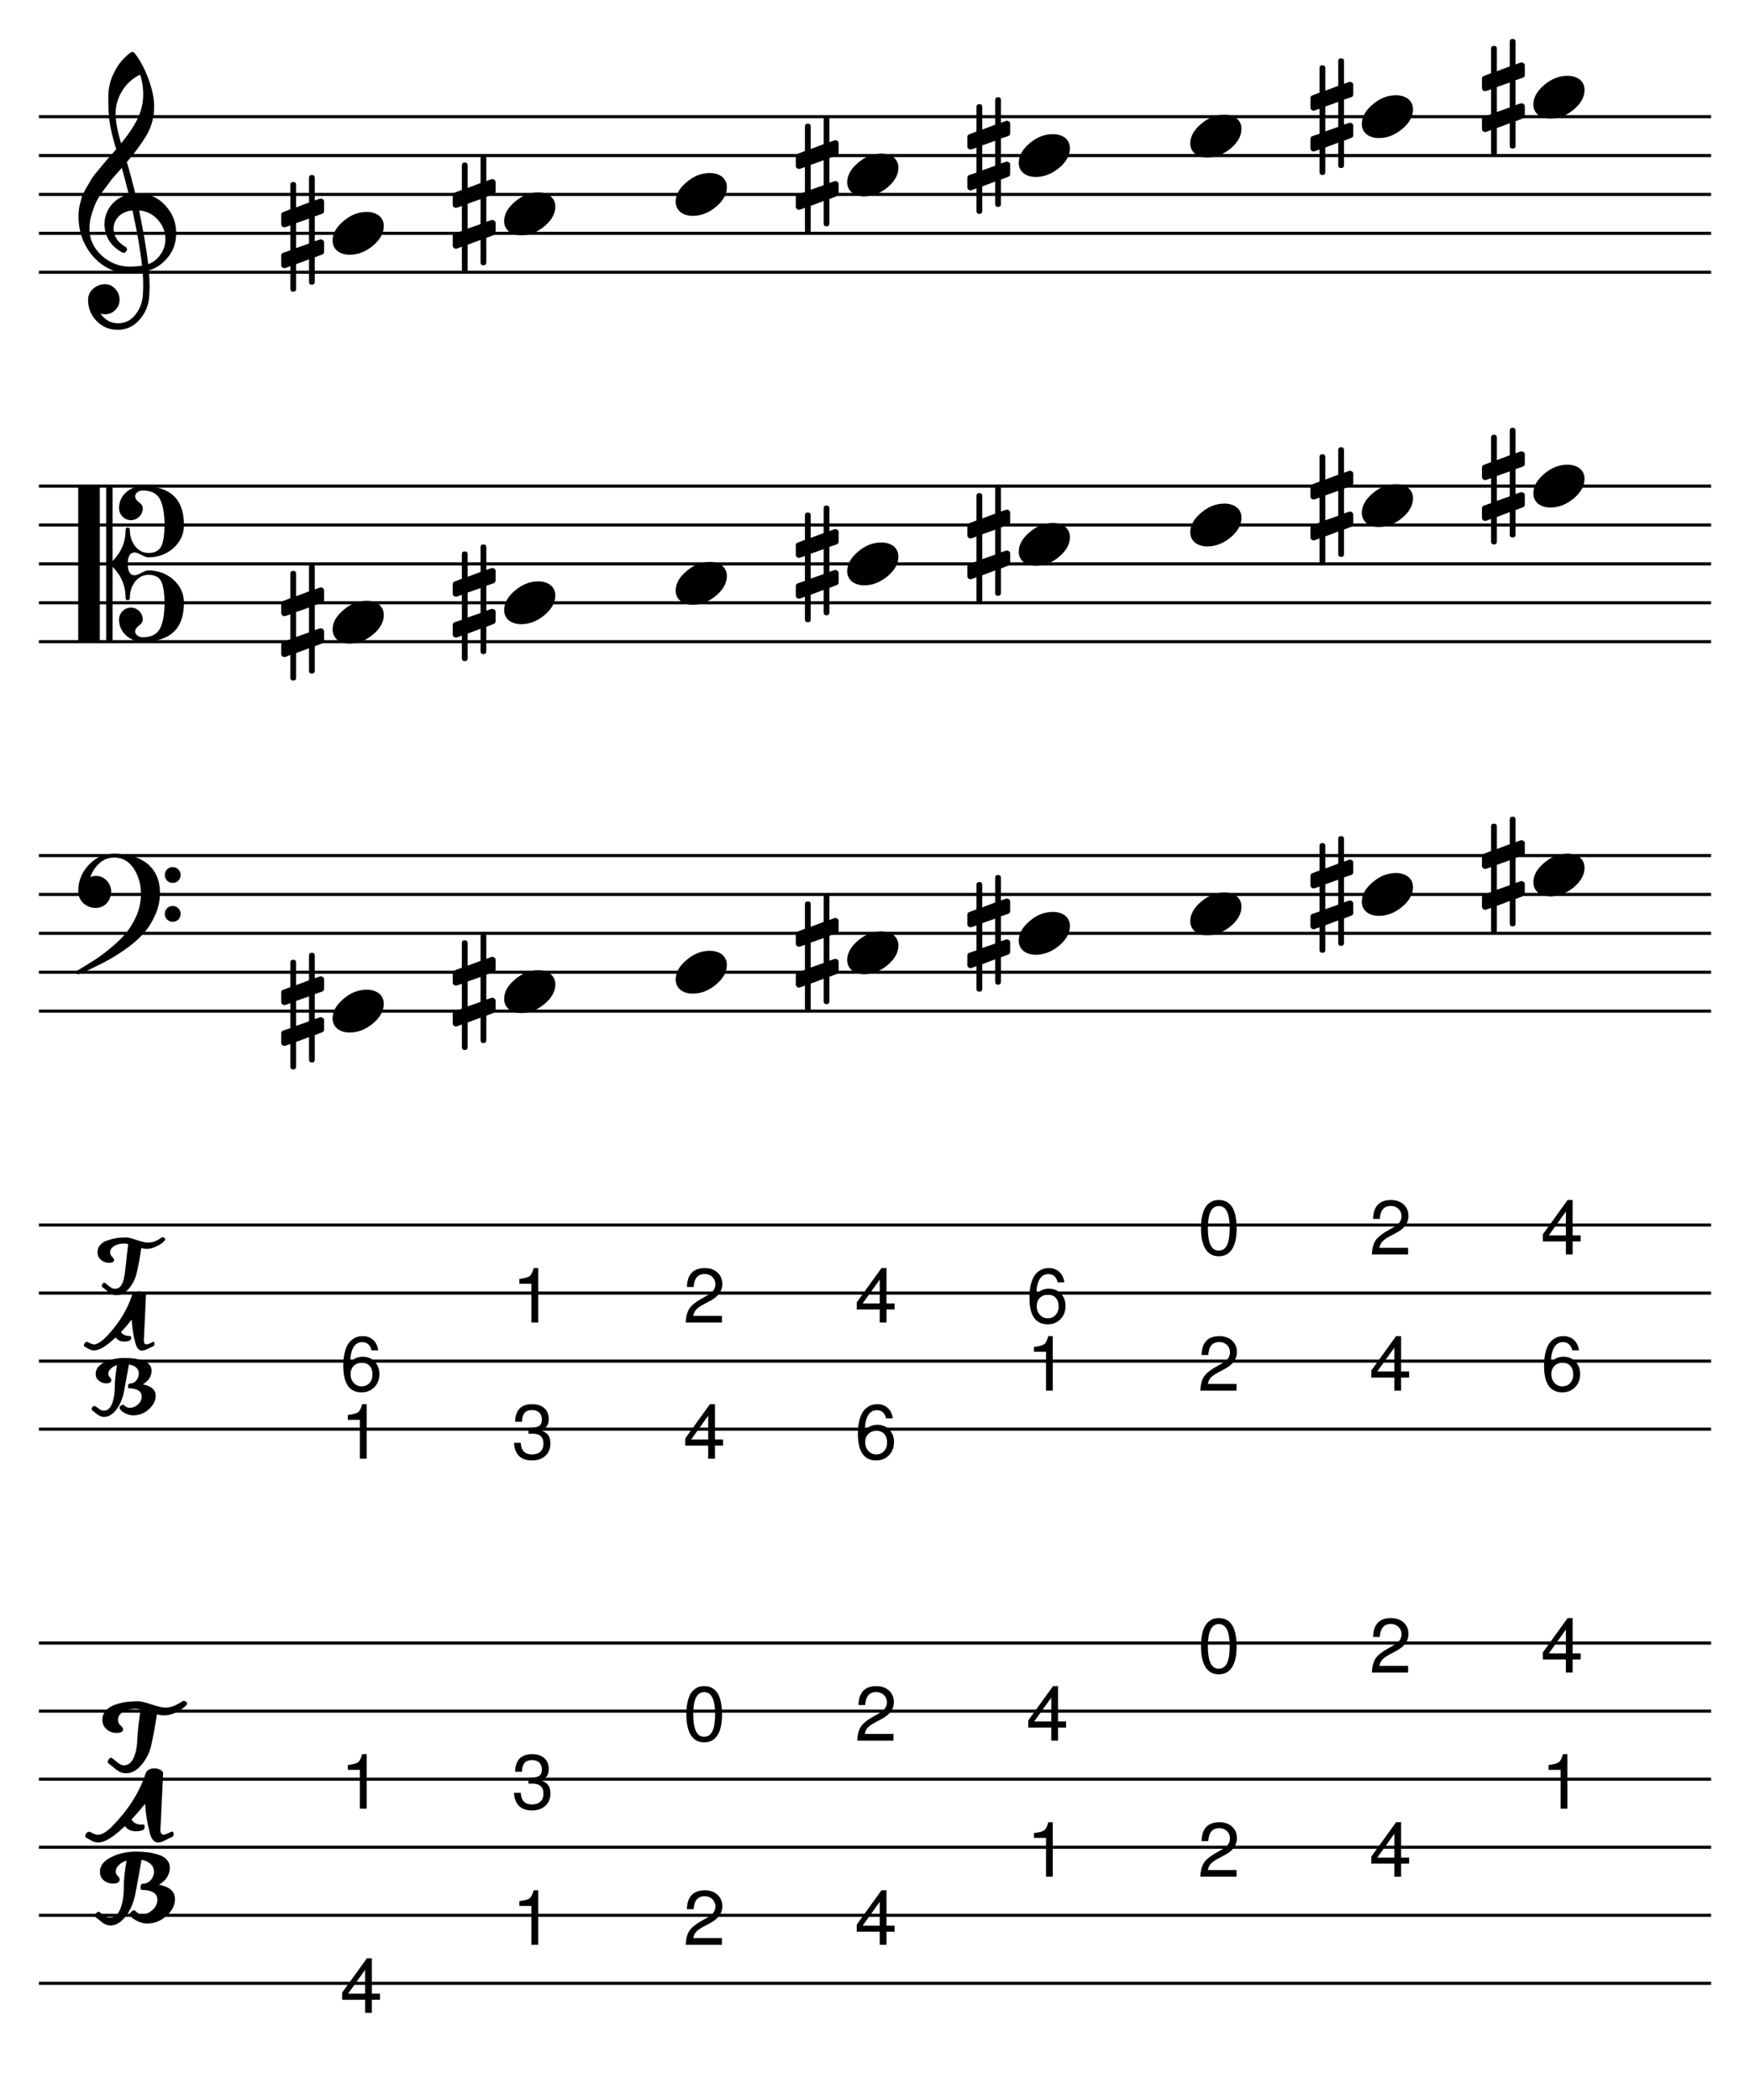 <?xml version="1.0" encoding="UTF-8" standalone="no"?>
<svg width="637.794px" height="765.353px" viewBox="0 0 637.794 765.353"
 xmlns="http://www.w3.org/2000/svg" xmlns:xlink="http://www.w3.org/1999/xlink" version="1.2" baseProfile="tiny">
<title>major (84)</title>
<desc>Generated by MuseScore 3.4.2</desc>
<polyline class="StaffLines" fill="none" stroke="#000000" stroke-width="1.13" stroke-linejoin="bevel" points="14.173,42.52 623.621,42.52"/>
<polyline class="StaffLines" fill="none" stroke="#000000" stroke-width="1.13" stroke-linejoin="bevel" points="14.173,56.693 623.621,56.693"/>
<polyline class="StaffLines" fill="none" stroke="#000000" stroke-width="1.13" stroke-linejoin="bevel" points="14.173,70.866 623.621,70.866"/>
<polyline class="StaffLines" fill="none" stroke="#000000" stroke-width="1.13" stroke-linejoin="bevel" points="14.173,85.039 623.621,85.039"/>
<polyline class="StaffLines" fill="none" stroke="#000000" stroke-width="1.13" stroke-linejoin="bevel" points="14.173,99.213 623.621,99.213"/>
<polyline class="StaffLines" fill="none" stroke="#000000" stroke-width="1.13" stroke-linejoin="bevel" points="14.173,177.165 623.621,177.165"/>
<polyline class="StaffLines" fill="none" stroke="#000000" stroke-width="1.13" stroke-linejoin="bevel" points="14.173,191.339 623.621,191.339"/>
<polyline class="StaffLines" fill="none" stroke="#000000" stroke-width="1.13" stroke-linejoin="bevel" points="14.173,205.512 623.621,205.512"/>
<polyline class="StaffLines" fill="none" stroke="#000000" stroke-width="1.13" stroke-linejoin="bevel" points="14.173,219.685 623.621,219.685"/>
<polyline class="StaffLines" fill="none" stroke="#000000" stroke-width="1.13" stroke-linejoin="bevel" points="14.173,233.858 623.621,233.858"/>
<polyline class="StaffLines" fill="none" stroke="#000000" stroke-width="1.13" stroke-linejoin="bevel" points="14.173,311.811 623.621,311.811"/>
<polyline class="StaffLines" fill="none" stroke="#000000" stroke-width="1.13" stroke-linejoin="bevel" points="14.173,325.984 623.621,325.984"/>
<polyline class="StaffLines" fill="none" stroke="#000000" stroke-width="1.13" stroke-linejoin="bevel" points="14.173,340.157 623.621,340.157"/>
<polyline class="StaffLines" fill="none" stroke="#000000" stroke-width="1.13" stroke-linejoin="bevel" points="14.173,354.331 623.621,354.331"/>
<polyline class="StaffLines" fill="none" stroke="#000000" stroke-width="1.13" stroke-linejoin="bevel" points="14.173,368.504 623.621,368.504"/>
<polyline class="StaffLines" fill="none" stroke="#000000" stroke-width="1.13" stroke-linejoin="bevel" points="14.173,446.457 623.621,446.457"/>
<polyline class="StaffLines" fill="none" stroke="#000000" stroke-width="1.13" stroke-linejoin="bevel" points="14.173,471.26 623.621,471.26"/>
<polyline class="StaffLines" fill="none" stroke="#000000" stroke-width="1.13" stroke-linejoin="bevel" points="14.173,496.063 623.621,496.063"/>
<polyline class="StaffLines" fill="none" stroke="#000000" stroke-width="1.13" stroke-linejoin="bevel" points="14.173,520.866 623.621,520.866"/>
<polyline class="StaffLines" fill="none" stroke="#000000" stroke-width="1.13" stroke-linejoin="bevel" points="14.173,598.819 623.621,598.819"/>
<polyline class="StaffLines" fill="none" stroke="#000000" stroke-width="1.13" stroke-linejoin="bevel" points="14.173,623.622 623.621,623.622"/>
<polyline class="StaffLines" fill="none" stroke="#000000" stroke-width="1.13" stroke-linejoin="bevel" points="14.173,648.425 623.621,648.425"/>
<polyline class="StaffLines" fill="none" stroke="#000000" stroke-width="1.13" stroke-linejoin="bevel" points="14.173,673.228 623.621,673.228"/>
<polyline class="StaffLines" fill="none" stroke="#000000" stroke-width="1.13" stroke-linejoin="bevel" points="14.173,698.032 623.621,698.032"/>
<polyline class="StaffLines" fill="none" stroke="#000000" stroke-width="1.13" stroke-linejoin="bevel" points="14.173,722.835 623.621,722.835"/>
<path class="Accidental" transform="matrix(0.567,0,0,0.567,102.486,368.504)" d="M21.578,31.156 C21.578,32.396 20.961,33.016 19.727,33.016 C18.492,33.016 17.875,32.396 17.875,31.156 L17.875,16.703 L9.578,19.828 L9.578,35.641 C9.578,36.88 8.958,37.5 7.719,37.5 C6.479,37.5 5.859,36.88 5.859,35.641 L5.859,21.094 L2.734,22.266 C2.672,22.328 2.411,22.359 1.953,22.359 C1.432,22.359 0.977,22.164 0.586,21.773 C0.195,21.383 0,20.927 0,20.406 L0,14.359 C0,13.38 0.422,12.76 1.266,12.5 L5.859,10.938 L5.859,-5.078 L2.734,-4 C2.672,-3.938 2.411,-3.906 1.953,-3.906 C1.432,-3.906 0.977,-4.102 0.586,-4.492 C0.195,-4.883 0,-5.339 0,-5.859 L0,-11.922 C0,-12.828 0.422,-13.412 1.266,-13.672 L5.859,-15.438 L5.859,-31.156 C5.859,-32.396 6.479,-33.016 7.719,-33.016 C8.958,-33.016 9.578,-32.396 9.578,-31.156 L9.578,-16.703 L17.875,-19.828 L17.875,-35.641 C17.875,-36.88 18.492,-37.5 19.727,-37.5 C20.961,-37.5 21.578,-36.88 21.578,-35.641 L21.578,-21.094 L24.812,-22.266 C24.875,-22.328 25.099,-22.359 25.484,-22.359 C25.943,-22.359 26.432,-22.167 26.953,-21.781 C27.349,-21.385 27.547,-20.927 27.547,-20.406 L27.547,-14.359 C27.547,-13.443 27.088,-12.823 26.172,-12.5 L21.578,-10.938 L21.578,5.078 L24.812,4 C24.875,3.938 25.099,3.906 25.484,3.906 C25.943,3.906 26.432,4.104 26.953,4.5 C27.349,4.885 27.547,5.339 27.547,5.859 L27.547,11.922 C27.547,12.766 27.088,13.349 26.172,13.672 L21.578,15.438 L21.578,31.156 M17.875,-9.469 L9.578,-6.547 L9.578,9.469 L17.875,6.547 L17.875,-9.469 "/>
<path class="Accidental" transform="matrix(0.567,0,0,0.567,165.003,361.417)" d="M21.578,31.156 C21.578,32.396 20.961,33.016 19.727,33.016 C18.492,33.016 17.875,32.396 17.875,31.156 L17.875,16.703 L9.578,19.828 L9.578,35.641 C9.578,36.88 8.958,37.5 7.719,37.5 C6.479,37.5 5.859,36.88 5.859,35.641 L5.859,21.094 L2.734,22.266 C2.672,22.328 2.411,22.359 1.953,22.359 C1.432,22.359 0.977,22.164 0.586,21.773 C0.195,21.383 0,20.927 0,20.406 L0,14.359 C0,13.38 0.422,12.76 1.266,12.5 L5.859,10.938 L5.859,-5.078 L2.734,-4 C2.672,-3.938 2.411,-3.906 1.953,-3.906 C1.432,-3.906 0.977,-4.102 0.586,-4.492 C0.195,-4.883 0,-5.339 0,-5.859 L0,-11.922 C0,-12.828 0.422,-13.412 1.266,-13.672 L5.859,-15.438 L5.859,-31.156 C5.859,-32.396 6.479,-33.016 7.719,-33.016 C8.958,-33.016 9.578,-32.396 9.578,-31.156 L9.578,-16.703 L17.875,-19.828 L17.875,-35.641 C17.875,-36.88 18.492,-37.5 19.727,-37.5 C20.961,-37.5 21.578,-36.88 21.578,-35.641 L21.578,-21.094 L24.812,-22.266 C24.875,-22.328 25.099,-22.359 25.484,-22.359 C25.943,-22.359 26.432,-22.167 26.953,-21.781 C27.349,-21.385 27.547,-20.927 27.547,-20.406 L27.547,-14.359 C27.547,-13.443 27.088,-12.823 26.172,-12.5 L21.578,-10.938 L21.578,5.078 L24.812,4 C24.875,3.938 25.099,3.906 25.484,3.906 C25.943,3.906 26.432,4.104 26.953,4.5 C27.349,4.885 27.547,5.339 27.547,5.859 L27.547,11.922 C27.547,12.766 27.088,13.349 26.172,13.672 L21.578,15.438 L21.578,31.156 M17.875,-9.469 L9.578,-6.547 L9.578,9.469 L17.875,6.547 L17.875,-9.469 "/>
<path class="Accidental" transform="matrix(0.567,0,0,0.567,290.037,347.244)" d="M21.578,31.156 C21.578,32.396 20.961,33.016 19.727,33.016 C18.492,33.016 17.875,32.396 17.875,31.156 L17.875,16.703 L9.578,19.828 L9.578,35.641 C9.578,36.88 8.958,37.5 7.719,37.5 C6.479,37.5 5.859,36.88 5.859,35.641 L5.859,21.094 L2.734,22.266 C2.672,22.328 2.411,22.359 1.953,22.359 C1.432,22.359 0.977,22.164 0.586,21.773 C0.195,21.383 0,20.927 0,20.406 L0,14.359 C0,13.38 0.422,12.76 1.266,12.5 L5.859,10.938 L5.859,-5.078 L2.734,-4 C2.672,-3.938 2.411,-3.906 1.953,-3.906 C1.432,-3.906 0.977,-4.102 0.586,-4.492 C0.195,-4.883 0,-5.339 0,-5.859 L0,-11.922 C0,-12.828 0.422,-13.412 1.266,-13.672 L5.859,-15.438 L5.859,-31.156 C5.859,-32.396 6.479,-33.016 7.719,-33.016 C8.958,-33.016 9.578,-32.396 9.578,-31.156 L9.578,-16.703 L17.875,-19.828 L17.875,-35.641 C17.875,-36.88 18.492,-37.5 19.727,-37.5 C20.961,-37.5 21.578,-36.88 21.578,-35.641 L21.578,-21.094 L24.812,-22.266 C24.875,-22.328 25.099,-22.359 25.484,-22.359 C25.943,-22.359 26.432,-22.167 26.953,-21.781 C27.349,-21.385 27.547,-20.927 27.547,-20.406 L27.547,-14.359 C27.547,-13.443 27.088,-12.823 26.172,-12.5 L21.578,-10.938 L21.578,5.078 L24.812,4 C24.875,3.938 25.099,3.906 25.484,3.906 C25.943,3.906 26.432,4.104 26.953,4.5 C27.349,4.885 27.547,5.339 27.547,5.859 L27.547,11.922 C27.547,12.766 27.088,13.349 26.172,13.672 L21.578,15.438 L21.578,31.156 M17.875,-9.469 L9.578,-6.547 L9.578,9.469 L17.875,6.547 L17.875,-9.469 "/>
<path class="Accidental" transform="matrix(0.567,0,0,0.567,352.554,340.157)" d="M21.578,31.156 C21.578,32.396 20.961,33.016 19.727,33.016 C18.492,33.016 17.875,32.396 17.875,31.156 L17.875,16.703 L9.578,19.828 L9.578,35.641 C9.578,36.88 8.958,37.5 7.719,37.5 C6.479,37.5 5.859,36.88 5.859,35.641 L5.859,21.094 L2.734,22.266 C2.672,22.328 2.411,22.359 1.953,22.359 C1.432,22.359 0.977,22.164 0.586,21.773 C0.195,21.383 0,20.927 0,20.406 L0,14.359 C0,13.38 0.422,12.76 1.266,12.5 L5.859,10.938 L5.859,-5.078 L2.734,-4 C2.672,-3.938 2.411,-3.906 1.953,-3.906 C1.432,-3.906 0.977,-4.102 0.586,-4.492 C0.195,-4.883 0,-5.339 0,-5.859 L0,-11.922 C0,-12.828 0.422,-13.412 1.266,-13.672 L5.859,-15.438 L5.859,-31.156 C5.859,-32.396 6.479,-33.016 7.719,-33.016 C8.958,-33.016 9.578,-32.396 9.578,-31.156 L9.578,-16.703 L17.875,-19.828 L17.875,-35.641 C17.875,-36.88 18.492,-37.5 19.727,-37.5 C20.961,-37.5 21.578,-36.88 21.578,-35.641 L21.578,-21.094 L24.812,-22.266 C24.875,-22.328 25.099,-22.359 25.484,-22.359 C25.943,-22.359 26.432,-22.167 26.953,-21.781 C27.349,-21.385 27.547,-20.927 27.547,-20.406 L27.547,-14.359 C27.547,-13.443 27.088,-12.823 26.172,-12.5 L21.578,-10.938 L21.578,5.078 L24.812,4 C24.875,3.938 25.099,3.906 25.484,3.906 C25.943,3.906 26.432,4.104 26.953,4.5 C27.349,4.885 27.547,5.339 27.547,5.859 L27.547,11.922 C27.547,12.766 27.088,13.349 26.172,13.672 L21.578,15.438 L21.578,31.156 M17.875,-9.469 L9.578,-6.547 L9.578,9.469 L17.875,6.547 L17.875,-9.469 "/>
<path class="Accidental" transform="matrix(0.567,0,0,0.567,477.588,325.984)" d="M21.578,31.156 C21.578,32.396 20.961,33.016 19.727,33.016 C18.492,33.016 17.875,32.396 17.875,31.156 L17.875,16.703 L9.578,19.828 L9.578,35.641 C9.578,36.88 8.958,37.5 7.719,37.5 C6.479,37.5 5.859,36.88 5.859,35.641 L5.859,21.094 L2.734,22.266 C2.672,22.328 2.411,22.359 1.953,22.359 C1.432,22.359 0.977,22.164 0.586,21.773 C0.195,21.383 0,20.927 0,20.406 L0,14.359 C0,13.38 0.422,12.76 1.266,12.5 L5.859,10.938 L5.859,-5.078 L2.734,-4 C2.672,-3.938 2.411,-3.906 1.953,-3.906 C1.432,-3.906 0.977,-4.102 0.586,-4.492 C0.195,-4.883 0,-5.339 0,-5.859 L0,-11.922 C0,-12.828 0.422,-13.412 1.266,-13.672 L5.859,-15.438 L5.859,-31.156 C5.859,-32.396 6.479,-33.016 7.719,-33.016 C8.958,-33.016 9.578,-32.396 9.578,-31.156 L9.578,-16.703 L17.875,-19.828 L17.875,-35.641 C17.875,-36.88 18.492,-37.5 19.727,-37.5 C20.961,-37.5 21.578,-36.88 21.578,-35.641 L21.578,-21.094 L24.812,-22.266 C24.875,-22.328 25.099,-22.359 25.484,-22.359 C25.943,-22.359 26.432,-22.167 26.953,-21.781 C27.349,-21.385 27.547,-20.927 27.547,-20.406 L27.547,-14.359 C27.547,-13.443 27.088,-12.823 26.172,-12.5 L21.578,-10.938 L21.578,5.078 L24.812,4 C24.875,3.938 25.099,3.906 25.484,3.906 C25.943,3.906 26.432,4.104 26.953,4.5 C27.349,4.885 27.547,5.339 27.547,5.859 L27.547,11.922 C27.547,12.766 27.088,13.349 26.172,13.672 L21.578,15.438 L21.578,31.156 M17.875,-9.469 L9.578,-6.547 L9.578,9.469 L17.875,6.547 L17.875,-9.469 "/>
<path class="Accidental" transform="matrix(0.567,0,0,0.567,540.105,318.898)" d="M21.578,31.156 C21.578,32.396 20.961,33.016 19.727,33.016 C18.492,33.016 17.875,32.396 17.875,31.156 L17.875,16.703 L9.578,19.828 L9.578,35.641 C9.578,36.88 8.958,37.5 7.719,37.5 C6.479,37.5 5.859,36.88 5.859,35.641 L5.859,21.094 L2.734,22.266 C2.672,22.328 2.411,22.359 1.953,22.359 C1.432,22.359 0.977,22.164 0.586,21.773 C0.195,21.383 0,20.927 0,20.406 L0,14.359 C0,13.38 0.422,12.76 1.266,12.5 L5.859,10.938 L5.859,-5.078 L2.734,-4 C2.672,-3.938 2.411,-3.906 1.953,-3.906 C1.432,-3.906 0.977,-4.102 0.586,-4.492 C0.195,-4.883 0,-5.339 0,-5.859 L0,-11.922 C0,-12.828 0.422,-13.412 1.266,-13.672 L5.859,-15.438 L5.859,-31.156 C5.859,-32.396 6.479,-33.016 7.719,-33.016 C8.958,-33.016 9.578,-32.396 9.578,-31.156 L9.578,-16.703 L17.875,-19.828 L17.875,-35.641 C17.875,-36.88 18.492,-37.5 19.727,-37.5 C20.961,-37.5 21.578,-36.88 21.578,-35.641 L21.578,-21.094 L24.812,-22.266 C24.875,-22.328 25.099,-22.359 25.484,-22.359 C25.943,-22.359 26.432,-22.167 26.953,-21.781 C27.349,-21.385 27.547,-20.927 27.547,-20.406 L27.547,-14.359 C27.547,-13.443 27.088,-12.823 26.172,-12.5 L21.578,-10.938 L21.578,5.078 L24.812,4 C24.875,3.938 25.099,3.906 25.484,3.906 C25.943,3.906 26.432,4.104 26.953,4.5 C27.349,4.885 27.547,5.339 27.547,5.859 L27.547,11.922 C27.547,12.766 27.088,13.349 26.172,13.672 L21.578,15.438 L21.578,31.156 M17.875,-9.469 L9.578,-6.547 L9.578,9.469 L17.875,6.547 L17.875,-9.469 "/>
<path class="Accidental" transform="matrix(0.567,0,0,0.567,102.486,226.772)" d="M21.578,31.156 C21.578,32.396 20.961,33.016 19.727,33.016 C18.492,33.016 17.875,32.396 17.875,31.156 L17.875,16.703 L9.578,19.828 L9.578,35.641 C9.578,36.88 8.958,37.5 7.719,37.5 C6.479,37.5 5.859,36.88 5.859,35.641 L5.859,21.094 L2.734,22.266 C2.672,22.328 2.411,22.359 1.953,22.359 C1.432,22.359 0.977,22.164 0.586,21.773 C0.195,21.383 0,20.927 0,20.406 L0,14.359 C0,13.38 0.422,12.76 1.266,12.5 L5.859,10.938 L5.859,-5.078 L2.734,-4 C2.672,-3.938 2.411,-3.906 1.953,-3.906 C1.432,-3.906 0.977,-4.102 0.586,-4.492 C0.195,-4.883 0,-5.339 0,-5.859 L0,-11.922 C0,-12.828 0.422,-13.412 1.266,-13.672 L5.859,-15.438 L5.859,-31.156 C5.859,-32.396 6.479,-33.016 7.719,-33.016 C8.958,-33.016 9.578,-32.396 9.578,-31.156 L9.578,-16.703 L17.875,-19.828 L17.875,-35.641 C17.875,-36.88 18.492,-37.5 19.727,-37.5 C20.961,-37.5 21.578,-36.88 21.578,-35.641 L21.578,-21.094 L24.812,-22.266 C24.875,-22.328 25.099,-22.359 25.484,-22.359 C25.943,-22.359 26.432,-22.167 26.953,-21.781 C27.349,-21.385 27.547,-20.927 27.547,-20.406 L27.547,-14.359 C27.547,-13.443 27.088,-12.823 26.172,-12.5 L21.578,-10.938 L21.578,5.078 L24.812,4 C24.875,3.938 25.099,3.906 25.484,3.906 C25.943,3.906 26.432,4.104 26.953,4.5 C27.349,4.885 27.547,5.339 27.547,5.859 L27.547,11.922 C27.547,12.766 27.088,13.349 26.172,13.672 L21.578,15.438 L21.578,31.156 M17.875,-9.469 L9.578,-6.547 L9.578,9.469 L17.875,6.547 L17.875,-9.469 "/>
<path class="Accidental" transform="matrix(0.567,0,0,0.567,165.003,219.685)" d="M21.578,31.156 C21.578,32.396 20.961,33.016 19.727,33.016 C18.492,33.016 17.875,32.396 17.875,31.156 L17.875,16.703 L9.578,19.828 L9.578,35.641 C9.578,36.88 8.958,37.5 7.719,37.5 C6.479,37.5 5.859,36.88 5.859,35.641 L5.859,21.094 L2.734,22.266 C2.672,22.328 2.411,22.359 1.953,22.359 C1.432,22.359 0.977,22.164 0.586,21.773 C0.195,21.383 0,20.927 0,20.406 L0,14.359 C0,13.38 0.422,12.76 1.266,12.5 L5.859,10.938 L5.859,-5.078 L2.734,-4 C2.672,-3.938 2.411,-3.906 1.953,-3.906 C1.432,-3.906 0.977,-4.102 0.586,-4.492 C0.195,-4.883 0,-5.339 0,-5.859 L0,-11.922 C0,-12.828 0.422,-13.412 1.266,-13.672 L5.859,-15.438 L5.859,-31.156 C5.859,-32.396 6.479,-33.016 7.719,-33.016 C8.958,-33.016 9.578,-32.396 9.578,-31.156 L9.578,-16.703 L17.875,-19.828 L17.875,-35.641 C17.875,-36.88 18.492,-37.5 19.727,-37.5 C20.961,-37.5 21.578,-36.88 21.578,-35.641 L21.578,-21.094 L24.812,-22.266 C24.875,-22.328 25.099,-22.359 25.484,-22.359 C25.943,-22.359 26.432,-22.167 26.953,-21.781 C27.349,-21.385 27.547,-20.927 27.547,-20.406 L27.547,-14.359 C27.547,-13.443 27.088,-12.823 26.172,-12.5 L21.578,-10.938 L21.578,5.078 L24.812,4 C24.875,3.938 25.099,3.906 25.484,3.906 C25.943,3.906 26.432,4.104 26.953,4.5 C27.349,4.885 27.547,5.339 27.547,5.859 L27.547,11.922 C27.547,12.766 27.088,13.349 26.172,13.672 L21.578,15.438 L21.578,31.156 M17.875,-9.469 L9.578,-6.547 L9.578,9.469 L17.875,6.547 L17.875,-9.469 "/>
<path class="Accidental" transform="matrix(0.567,0,0,0.567,290.037,205.512)" d="M21.578,31.156 C21.578,32.396 20.961,33.016 19.727,33.016 C18.492,33.016 17.875,32.396 17.875,31.156 L17.875,16.703 L9.578,19.828 L9.578,35.641 C9.578,36.88 8.958,37.5 7.719,37.5 C6.479,37.5 5.859,36.88 5.859,35.641 L5.859,21.094 L2.734,22.266 C2.672,22.328 2.411,22.359 1.953,22.359 C1.432,22.359 0.977,22.164 0.586,21.773 C0.195,21.383 0,20.927 0,20.406 L0,14.359 C0,13.38 0.422,12.76 1.266,12.5 L5.859,10.938 L5.859,-5.078 L2.734,-4 C2.672,-3.938 2.411,-3.906 1.953,-3.906 C1.432,-3.906 0.977,-4.102 0.586,-4.492 C0.195,-4.883 0,-5.339 0,-5.859 L0,-11.922 C0,-12.828 0.422,-13.412 1.266,-13.672 L5.859,-15.438 L5.859,-31.156 C5.859,-32.396 6.479,-33.016 7.719,-33.016 C8.958,-33.016 9.578,-32.396 9.578,-31.156 L9.578,-16.703 L17.875,-19.828 L17.875,-35.641 C17.875,-36.88 18.492,-37.5 19.727,-37.5 C20.961,-37.5 21.578,-36.88 21.578,-35.641 L21.578,-21.094 L24.812,-22.266 C24.875,-22.328 25.099,-22.359 25.484,-22.359 C25.943,-22.359 26.432,-22.167 26.953,-21.781 C27.349,-21.385 27.547,-20.927 27.547,-20.406 L27.547,-14.359 C27.547,-13.443 27.088,-12.823 26.172,-12.5 L21.578,-10.938 L21.578,5.078 L24.812,4 C24.875,3.938 25.099,3.906 25.484,3.906 C25.943,3.906 26.432,4.104 26.953,4.5 C27.349,4.885 27.547,5.339 27.547,5.859 L27.547,11.922 C27.547,12.766 27.088,13.349 26.172,13.672 L21.578,15.438 L21.578,31.156 M17.875,-9.469 L9.578,-6.547 L9.578,9.469 L17.875,6.547 L17.875,-9.469 "/>
<path class="Accidental" transform="matrix(0.567,0,0,0.567,352.554,198.425)" d="M21.578,31.156 C21.578,32.396 20.961,33.016 19.727,33.016 C18.492,33.016 17.875,32.396 17.875,31.156 L17.875,16.703 L9.578,19.828 L9.578,35.641 C9.578,36.88 8.958,37.5 7.719,37.5 C6.479,37.5 5.859,36.88 5.859,35.641 L5.859,21.094 L2.734,22.266 C2.672,22.328 2.411,22.359 1.953,22.359 C1.432,22.359 0.977,22.164 0.586,21.773 C0.195,21.383 0,20.927 0,20.406 L0,14.359 C0,13.38 0.422,12.76 1.266,12.5 L5.859,10.938 L5.859,-5.078 L2.734,-4 C2.672,-3.938 2.411,-3.906 1.953,-3.906 C1.432,-3.906 0.977,-4.102 0.586,-4.492 C0.195,-4.883 0,-5.339 0,-5.859 L0,-11.922 C0,-12.828 0.422,-13.412 1.266,-13.672 L5.859,-15.438 L5.859,-31.156 C5.859,-32.396 6.479,-33.016 7.719,-33.016 C8.958,-33.016 9.578,-32.396 9.578,-31.156 L9.578,-16.703 L17.875,-19.828 L17.875,-35.641 C17.875,-36.88 18.492,-37.5 19.727,-37.5 C20.961,-37.5 21.578,-36.88 21.578,-35.641 L21.578,-21.094 L24.812,-22.266 C24.875,-22.328 25.099,-22.359 25.484,-22.359 C25.943,-22.359 26.432,-22.167 26.953,-21.781 C27.349,-21.385 27.547,-20.927 27.547,-20.406 L27.547,-14.359 C27.547,-13.443 27.088,-12.823 26.172,-12.5 L21.578,-10.938 L21.578,5.078 L24.812,4 C24.875,3.938 25.099,3.906 25.484,3.906 C25.943,3.906 26.432,4.104 26.953,4.5 C27.349,4.885 27.547,5.339 27.547,5.859 L27.547,11.922 C27.547,12.766 27.088,13.349 26.172,13.672 L21.578,15.438 L21.578,31.156 M17.875,-9.469 L9.578,-6.547 L9.578,9.469 L17.875,6.547 L17.875,-9.469 "/>
<path class="Accidental" transform="matrix(0.567,0,0,0.567,477.588,184.252)" d="M21.578,31.156 C21.578,32.396 20.961,33.016 19.727,33.016 C18.492,33.016 17.875,32.396 17.875,31.156 L17.875,16.703 L9.578,19.828 L9.578,35.641 C9.578,36.88 8.958,37.5 7.719,37.5 C6.479,37.5 5.859,36.88 5.859,35.641 L5.859,21.094 L2.734,22.266 C2.672,22.328 2.411,22.359 1.953,22.359 C1.432,22.359 0.977,22.164 0.586,21.773 C0.195,21.383 0,20.927 0,20.406 L0,14.359 C0,13.38 0.422,12.76 1.266,12.5 L5.859,10.938 L5.859,-5.078 L2.734,-4 C2.672,-3.938 2.411,-3.906 1.953,-3.906 C1.432,-3.906 0.977,-4.102 0.586,-4.492 C0.195,-4.883 0,-5.339 0,-5.859 L0,-11.922 C0,-12.828 0.422,-13.412 1.266,-13.672 L5.859,-15.438 L5.859,-31.156 C5.859,-32.396 6.479,-33.016 7.719,-33.016 C8.958,-33.016 9.578,-32.396 9.578,-31.156 L9.578,-16.703 L17.875,-19.828 L17.875,-35.641 C17.875,-36.88 18.492,-37.5 19.727,-37.5 C20.961,-37.5 21.578,-36.88 21.578,-35.641 L21.578,-21.094 L24.812,-22.266 C24.875,-22.328 25.099,-22.359 25.484,-22.359 C25.943,-22.359 26.432,-22.167 26.953,-21.781 C27.349,-21.385 27.547,-20.927 27.547,-20.406 L27.547,-14.359 C27.547,-13.443 27.088,-12.823 26.172,-12.5 L21.578,-10.938 L21.578,5.078 L24.812,4 C24.875,3.938 25.099,3.906 25.484,3.906 C25.943,3.906 26.432,4.104 26.953,4.5 C27.349,4.885 27.547,5.339 27.547,5.859 L27.547,11.922 C27.547,12.766 27.088,13.349 26.172,13.672 L21.578,15.438 L21.578,31.156 M17.875,-9.469 L9.578,-6.547 L9.578,9.469 L17.875,6.547 L17.875,-9.469 "/>
<path class="Accidental" transform="matrix(0.567,0,0,0.567,540.105,177.165)" d="M21.578,31.156 C21.578,32.396 20.961,33.016 19.727,33.016 C18.492,33.016 17.875,32.396 17.875,31.156 L17.875,16.703 L9.578,19.828 L9.578,35.641 C9.578,36.88 8.958,37.5 7.719,37.5 C6.479,37.5 5.859,36.88 5.859,35.641 L5.859,21.094 L2.734,22.266 C2.672,22.328 2.411,22.359 1.953,22.359 C1.432,22.359 0.977,22.164 0.586,21.773 C0.195,21.383 0,20.927 0,20.406 L0,14.359 C0,13.38 0.422,12.76 1.266,12.5 L5.859,10.938 L5.859,-5.078 L2.734,-4 C2.672,-3.938 2.411,-3.906 1.953,-3.906 C1.432,-3.906 0.977,-4.102 0.586,-4.492 C0.195,-4.883 0,-5.339 0,-5.859 L0,-11.922 C0,-12.828 0.422,-13.412 1.266,-13.672 L5.859,-15.438 L5.859,-31.156 C5.859,-32.396 6.479,-33.016 7.719,-33.016 C8.958,-33.016 9.578,-32.396 9.578,-31.156 L9.578,-16.703 L17.875,-19.828 L17.875,-35.641 C17.875,-36.88 18.492,-37.5 19.727,-37.5 C20.961,-37.5 21.578,-36.88 21.578,-35.641 L21.578,-21.094 L24.812,-22.266 C24.875,-22.328 25.099,-22.359 25.484,-22.359 C25.943,-22.359 26.432,-22.167 26.953,-21.781 C27.349,-21.385 27.547,-20.927 27.547,-20.406 L27.547,-14.359 C27.547,-13.443 27.088,-12.823 26.172,-12.5 L21.578,-10.938 L21.578,5.078 L24.812,4 C24.875,3.938 25.099,3.906 25.484,3.906 C25.943,3.906 26.432,4.104 26.953,4.5 C27.349,4.885 27.547,5.339 27.547,5.859 L27.547,11.922 C27.547,12.766 27.088,13.349 26.172,13.672 L21.578,15.438 L21.578,31.156 M17.875,-9.469 L9.578,-6.547 L9.578,9.469 L17.875,6.547 L17.875,-9.469 "/>
<path class="Accidental" transform="matrix(0.567,0,0,0.567,102.486,85.039)" d="M21.578,31.156 C21.578,32.396 20.961,33.016 19.727,33.016 C18.492,33.016 17.875,32.396 17.875,31.156 L17.875,16.703 L9.578,19.828 L9.578,35.641 C9.578,36.88 8.958,37.5 7.719,37.5 C6.479,37.5 5.859,36.88 5.859,35.641 L5.859,21.094 L2.734,22.266 C2.672,22.328 2.411,22.359 1.953,22.359 C1.432,22.359 0.977,22.164 0.586,21.773 C0.195,21.383 0,20.927 0,20.406 L0,14.359 C0,13.38 0.422,12.76 1.266,12.5 L5.859,10.938 L5.859,-5.078 L2.734,-4 C2.672,-3.938 2.411,-3.906 1.953,-3.906 C1.432,-3.906 0.977,-4.102 0.586,-4.492 C0.195,-4.883 0,-5.339 0,-5.859 L0,-11.922 C0,-12.828 0.422,-13.412 1.266,-13.672 L5.859,-15.438 L5.859,-31.156 C5.859,-32.396 6.479,-33.016 7.719,-33.016 C8.958,-33.016 9.578,-32.396 9.578,-31.156 L9.578,-16.703 L17.875,-19.828 L17.875,-35.641 C17.875,-36.88 18.492,-37.5 19.727,-37.5 C20.961,-37.5 21.578,-36.88 21.578,-35.641 L21.578,-21.094 L24.812,-22.266 C24.875,-22.328 25.099,-22.359 25.484,-22.359 C25.943,-22.359 26.432,-22.167 26.953,-21.781 C27.349,-21.385 27.547,-20.927 27.547,-20.406 L27.547,-14.359 C27.547,-13.443 27.088,-12.823 26.172,-12.5 L21.578,-10.938 L21.578,5.078 L24.812,4 C24.875,3.938 25.099,3.906 25.484,3.906 C25.943,3.906 26.432,4.104 26.953,4.5 C27.349,4.885 27.547,5.339 27.547,5.859 L27.547,11.922 C27.547,12.766 27.088,13.349 26.172,13.672 L21.578,15.438 L21.578,31.156 M17.875,-9.469 L9.578,-6.547 L9.578,9.469 L17.875,6.547 L17.875,-9.469 "/>
<path class="Accidental" transform="matrix(0.567,0,0,0.567,165.003,77.953)" d="M21.578,31.156 C21.578,32.396 20.961,33.016 19.727,33.016 C18.492,33.016 17.875,32.396 17.875,31.156 L17.875,16.703 L9.578,19.828 L9.578,35.641 C9.578,36.88 8.958,37.5 7.719,37.5 C6.479,37.5 5.859,36.88 5.859,35.641 L5.859,21.094 L2.734,22.266 C2.672,22.328 2.411,22.359 1.953,22.359 C1.432,22.359 0.977,22.164 0.586,21.773 C0.195,21.383 0,20.927 0,20.406 L0,14.359 C0,13.38 0.422,12.76 1.266,12.5 L5.859,10.938 L5.859,-5.078 L2.734,-4 C2.672,-3.938 2.411,-3.906 1.953,-3.906 C1.432,-3.906 0.977,-4.102 0.586,-4.492 C0.195,-4.883 0,-5.339 0,-5.859 L0,-11.922 C0,-12.828 0.422,-13.412 1.266,-13.672 L5.859,-15.438 L5.859,-31.156 C5.859,-32.396 6.479,-33.016 7.719,-33.016 C8.958,-33.016 9.578,-32.396 9.578,-31.156 L9.578,-16.703 L17.875,-19.828 L17.875,-35.641 C17.875,-36.88 18.492,-37.5 19.727,-37.5 C20.961,-37.5 21.578,-36.88 21.578,-35.641 L21.578,-21.094 L24.812,-22.266 C24.875,-22.328 25.099,-22.359 25.484,-22.359 C25.943,-22.359 26.432,-22.167 26.953,-21.781 C27.349,-21.385 27.547,-20.927 27.547,-20.406 L27.547,-14.359 C27.547,-13.443 27.088,-12.823 26.172,-12.5 L21.578,-10.938 L21.578,5.078 L24.812,4 C24.875,3.938 25.099,3.906 25.484,3.906 C25.943,3.906 26.432,4.104 26.953,4.5 C27.349,4.885 27.547,5.339 27.547,5.859 L27.547,11.922 C27.547,12.766 27.088,13.349 26.172,13.672 L21.578,15.438 L21.578,31.156 M17.875,-9.469 L9.578,-6.547 L9.578,9.469 L17.875,6.547 L17.875,-9.469 "/>
<path class="Accidental" transform="matrix(0.567,0,0,0.567,290.037,63.779)" d="M21.578,31.156 C21.578,32.396 20.961,33.016 19.727,33.016 C18.492,33.016 17.875,32.396 17.875,31.156 L17.875,16.703 L9.578,19.828 L9.578,35.641 C9.578,36.88 8.958,37.5 7.719,37.5 C6.479,37.5 5.859,36.88 5.859,35.641 L5.859,21.094 L2.734,22.266 C2.672,22.328 2.411,22.359 1.953,22.359 C1.432,22.359 0.977,22.164 0.586,21.773 C0.195,21.383 0,20.927 0,20.406 L0,14.359 C0,13.38 0.422,12.76 1.266,12.5 L5.859,10.938 L5.859,-5.078 L2.734,-4 C2.672,-3.938 2.411,-3.906 1.953,-3.906 C1.432,-3.906 0.977,-4.102 0.586,-4.492 C0.195,-4.883 0,-5.339 0,-5.859 L0,-11.922 C0,-12.828 0.422,-13.412 1.266,-13.672 L5.859,-15.438 L5.859,-31.156 C5.859,-32.396 6.479,-33.016 7.719,-33.016 C8.958,-33.016 9.578,-32.396 9.578,-31.156 L9.578,-16.703 L17.875,-19.828 L17.875,-35.641 C17.875,-36.88 18.492,-37.5 19.727,-37.5 C20.961,-37.5 21.578,-36.88 21.578,-35.641 L21.578,-21.094 L24.812,-22.266 C24.875,-22.328 25.099,-22.359 25.484,-22.359 C25.943,-22.359 26.432,-22.167 26.953,-21.781 C27.349,-21.385 27.547,-20.927 27.547,-20.406 L27.547,-14.359 C27.547,-13.443 27.088,-12.823 26.172,-12.5 L21.578,-10.938 L21.578,5.078 L24.812,4 C24.875,3.938 25.099,3.906 25.484,3.906 C25.943,3.906 26.432,4.104 26.953,4.5 C27.349,4.885 27.547,5.339 27.547,5.859 L27.547,11.922 C27.547,12.766 27.088,13.349 26.172,13.672 L21.578,15.438 L21.578,31.156 M17.875,-9.469 L9.578,-6.547 L9.578,9.469 L17.875,6.547 L17.875,-9.469 "/>
<path class="Accidental" transform="matrix(0.567,0,0,0.567,352.554,56.693)" d="M21.578,31.156 C21.578,32.396 20.961,33.016 19.727,33.016 C18.492,33.016 17.875,32.396 17.875,31.156 L17.875,16.703 L9.578,19.828 L9.578,35.641 C9.578,36.88 8.958,37.5 7.719,37.5 C6.479,37.5 5.859,36.88 5.859,35.641 L5.859,21.094 L2.734,22.266 C2.672,22.328 2.411,22.359 1.953,22.359 C1.432,22.359 0.977,22.164 0.586,21.773 C0.195,21.383 0,20.927 0,20.406 L0,14.359 C0,13.38 0.422,12.76 1.266,12.5 L5.859,10.938 L5.859,-5.078 L2.734,-4 C2.672,-3.938 2.411,-3.906 1.953,-3.906 C1.432,-3.906 0.977,-4.102 0.586,-4.492 C0.195,-4.883 0,-5.339 0,-5.859 L0,-11.922 C0,-12.828 0.422,-13.412 1.266,-13.672 L5.859,-15.438 L5.859,-31.156 C5.859,-32.396 6.479,-33.016 7.719,-33.016 C8.958,-33.016 9.578,-32.396 9.578,-31.156 L9.578,-16.703 L17.875,-19.828 L17.875,-35.641 C17.875,-36.88 18.492,-37.5 19.727,-37.5 C20.961,-37.5 21.578,-36.88 21.578,-35.641 L21.578,-21.094 L24.812,-22.266 C24.875,-22.328 25.099,-22.359 25.484,-22.359 C25.943,-22.359 26.432,-22.167 26.953,-21.781 C27.349,-21.385 27.547,-20.927 27.547,-20.406 L27.547,-14.359 C27.547,-13.443 27.088,-12.823 26.172,-12.5 L21.578,-10.938 L21.578,5.078 L24.812,4 C24.875,3.938 25.099,3.906 25.484,3.906 C25.943,3.906 26.432,4.104 26.953,4.5 C27.349,4.885 27.547,5.339 27.547,5.859 L27.547,11.922 C27.547,12.766 27.088,13.349 26.172,13.672 L21.578,15.438 L21.578,31.156 M17.875,-9.469 L9.578,-6.547 L9.578,9.469 L17.875,6.547 L17.875,-9.469 "/>
<path class="Accidental" transform="matrix(0.567,0,0,0.567,477.588,42.52)" d="M21.578,31.156 C21.578,32.396 20.961,33.016 19.727,33.016 C18.492,33.016 17.875,32.396 17.875,31.156 L17.875,16.703 L9.578,19.828 L9.578,35.641 C9.578,36.88 8.958,37.5 7.719,37.5 C6.479,37.5 5.859,36.88 5.859,35.641 L5.859,21.094 L2.734,22.266 C2.672,22.328 2.411,22.359 1.953,22.359 C1.432,22.359 0.977,22.164 0.586,21.773 C0.195,21.383 0,20.927 0,20.406 L0,14.359 C0,13.38 0.422,12.76 1.266,12.5 L5.859,10.938 L5.859,-5.078 L2.734,-4 C2.672,-3.938 2.411,-3.906 1.953,-3.906 C1.432,-3.906 0.977,-4.102 0.586,-4.492 C0.195,-4.883 0,-5.339 0,-5.859 L0,-11.922 C0,-12.828 0.422,-13.412 1.266,-13.672 L5.859,-15.438 L5.859,-31.156 C5.859,-32.396 6.479,-33.016 7.719,-33.016 C8.958,-33.016 9.578,-32.396 9.578,-31.156 L9.578,-16.703 L17.875,-19.828 L17.875,-35.641 C17.875,-36.88 18.492,-37.5 19.727,-37.5 C20.961,-37.5 21.578,-36.88 21.578,-35.641 L21.578,-21.094 L24.812,-22.266 C24.875,-22.328 25.099,-22.359 25.484,-22.359 C25.943,-22.359 26.432,-22.167 26.953,-21.781 C27.349,-21.385 27.547,-20.927 27.547,-20.406 L27.547,-14.359 C27.547,-13.443 27.088,-12.823 26.172,-12.5 L21.578,-10.938 L21.578,5.078 L24.812,4 C24.875,3.938 25.099,3.906 25.484,3.906 C25.943,3.906 26.432,4.104 26.953,4.5 C27.349,4.885 27.547,5.339 27.547,5.859 L27.547,11.922 C27.547,12.766 27.088,13.349 26.172,13.672 L21.578,15.438 L21.578,31.156 M17.875,-9.469 L9.578,-6.547 L9.578,9.469 L17.875,6.547 L17.875,-9.469 "/>
<path class="Accidental" transform="matrix(0.567,0,0,0.567,540.105,35.433)" d="M21.578,31.156 C21.578,32.396 20.961,33.016 19.727,33.016 C18.492,33.016 17.875,32.396 17.875,31.156 L17.875,16.703 L9.578,19.828 L9.578,35.641 C9.578,36.88 8.958,37.5 7.719,37.5 C6.479,37.5 5.859,36.88 5.859,35.641 L5.859,21.094 L2.734,22.266 C2.672,22.328 2.411,22.359 1.953,22.359 C1.432,22.359 0.977,22.164 0.586,21.773 C0.195,21.383 0,20.927 0,20.406 L0,14.359 C0,13.38 0.422,12.76 1.266,12.5 L5.859,10.938 L5.859,-5.078 L2.734,-4 C2.672,-3.938 2.411,-3.906 1.953,-3.906 C1.432,-3.906 0.977,-4.102 0.586,-4.492 C0.195,-4.883 0,-5.339 0,-5.859 L0,-11.922 C0,-12.828 0.422,-13.412 1.266,-13.672 L5.859,-15.438 L5.859,-31.156 C5.859,-32.396 6.479,-33.016 7.719,-33.016 C8.958,-33.016 9.578,-32.396 9.578,-31.156 L9.578,-16.703 L17.875,-19.828 L17.875,-35.641 C17.875,-36.88 18.492,-37.5 19.727,-37.5 C20.961,-37.5 21.578,-36.88 21.578,-35.641 L21.578,-21.094 L24.812,-22.266 C24.875,-22.328 25.099,-22.359 25.484,-22.359 C25.943,-22.359 26.432,-22.167 26.953,-21.781 C27.349,-21.385 27.547,-20.927 27.547,-20.406 L27.547,-14.359 C27.547,-13.443 27.088,-12.823 26.172,-12.5 L21.578,-10.938 L21.578,5.078 L24.812,4 C24.875,3.938 25.099,3.906 25.484,3.906 C25.943,3.906 26.432,4.104 26.953,4.5 C27.349,4.885 27.547,5.339 27.547,5.859 L27.547,11.922 C27.547,12.766 27.088,13.349 26.172,13.672 L21.578,15.438 L21.578,31.156 M17.875,-9.469 L9.578,-6.547 L9.578,9.469 L17.875,6.547 L17.875,-9.469 "/>
<path class="Note" fill="#ffffff" fill-opacity="0.0" fill-rule="evenodd" d="M122.492,710.433 L141.201,710.433 L141.201,735.236 L122.492,735.236 L122.492,710.433 "/>
<path class="Note" d="M133.066,728.819 L124.691,728.819 L124.691,726.225 L133.706,713.725 L135.534,713.725 L135.534,726.616 L138.472,726.616 L138.472,728.819 L135.534,728.819 L135.534,733.585 L133.066,733.585 L133.066,728.819 M133.066,726.616 L133.066,717.928 L126.847,726.616 L133.066,726.616 "/>
<path class="Note" fill="#ffffff" fill-opacity="0.0" fill-rule="evenodd" d="M122.492,636.024 L141.201,636.024 L141.201,660.827 L122.492,660.827 L122.492,636.024 "/>
<path class="Note" d="M131.159,645.035 L126.769,645.035 L126.769,643.269 C128.675,643.029 129.917,642.693 130.495,642.261 C131.074,641.829 131.576,640.847 132.003,639.316 L133.628,639.316 L133.628,659.175 L131.159,659.175 L131.159,645.035 "/>
<path class="Note" fill="#ffffff" fill-opacity="0.0" fill-rule="evenodd" d="M185.009,685.63 L203.718,685.63 L203.718,710.433 L185.009,710.433 L185.009,685.63 "/>
<path class="Note" d="M193.677,694.641 L189.286,694.641 L189.286,692.875 C191.192,692.636 192.434,692.3 193.012,691.867 C193.591,691.435 194.093,690.453 194.52,688.922 L196.145,688.922 L196.145,708.782 L193.677,708.782 L193.677,694.641 "/>
<path class="Note" fill="#ffffff" fill-opacity="0.0" fill-rule="evenodd" d="M185.009,636.024 L203.718,636.024 L203.718,660.827 L185.009,660.827 L185.009,636.024 "/>
<path class="Note" d="M193.989,641.472 C192.572,641.472 191.598,641.86 191.067,642.636 C190.536,643.412 190.249,644.446 190.208,645.738 L187.739,645.738 C187.833,641.456 189.906,639.316 193.958,639.316 C195.843,639.316 197.322,639.803 198.395,640.777 C199.468,641.751 200.005,643.087 200.005,644.785 C200.005,646.795 199.083,648.165 197.239,648.894 C198.427,649.311 199.283,649.886 199.809,650.621 C200.335,651.355 200.598,652.357 200.598,653.628 C200.598,655.514 199.986,657.016 198.762,658.136 C197.539,659.256 195.911,659.816 193.88,659.816 C189.807,659.816 187.619,657.68 187.317,653.41 L189.786,653.41 C189.88,654.847 190.262,655.91 190.934,656.597 C191.606,657.285 192.614,657.628 193.958,657.628 C195.249,657.628 196.257,657.279 196.981,656.581 C197.705,655.884 198.067,654.91 198.067,653.66 C198.067,651.253 196.697,650.05 193.958,650.05 L192.927,650.081 L192.614,650.081 L192.614,647.972 C194.385,647.941 195.64,647.719 196.38,647.308 C197.119,646.897 197.489,646.081 197.489,644.863 C197.489,643.821 197.177,642.996 196.552,642.386 C195.927,641.777 195.072,641.472 193.989,641.472"/>
<path class="Note" fill="#ffffff" fill-opacity="0.0" fill-rule="evenodd" d="M247.526,685.63 L266.235,685.63 L266.235,710.433 L247.526,710.433 L247.526,685.63 "/>
<path class="Note" d="M250.35,695.813 C250.475,691.219 252.657,688.922 256.897,688.922 C258.782,688.922 260.313,689.464 261.49,690.547 C262.668,691.63 263.256,693.032 263.256,694.75 C263.256,697.219 261.855,699.219 259.053,700.75 L256.256,702.25 C255.037,702.907 254.168,703.542 253.647,704.157 C253.126,704.771 252.798,705.5 252.662,706.344 L263.115,706.344 L263.115,708.782 L249.897,708.782 C250.011,706.594 250.451,704.909 251.217,703.727 C251.983,702.545 253.402,701.365 255.475,700.188 L258.037,698.735 C259.829,697.703 260.725,696.396 260.725,694.813 C260.725,693.75 260.352,692.862 259.608,692.149 C258.863,691.435 257.933,691.078 256.819,691.078 C254.329,691.078 252.99,692.657 252.803,695.813 L250.35,695.813 "/>
<path class="Note" fill="#ffffff" fill-opacity="0.0" fill-rule="evenodd" d="M247.526,611.22 L266.235,611.22 L266.235,636.024 L247.526,636.024 L247.526,611.22 "/>
<path class="Note" d="M250.147,624.763 C250.147,623.106 250.287,621.643 250.569,620.372 C250.85,619.101 251.204,618.106 251.631,617.388 C252.058,616.669 252.571,616.086 253.17,615.638 C253.769,615.19 254.345,614.89 254.897,614.739 C255.449,614.588 256.032,614.513 256.647,614.513 C260.98,614.513 263.147,617.987 263.147,624.935 C263.147,628.205 262.589,630.703 261.475,632.427 C260.36,634.151 258.751,635.013 256.647,635.013 C254.522,635.013 252.907,634.14 251.803,632.395 C250.699,630.651 250.147,628.106 250.147,624.763 M260.615,624.716 C260.615,619.372 259.29,616.7 256.639,616.7 C253.988,616.7 252.662,619.398 252.662,624.794 C252.662,630.242 253.97,632.966 256.584,632.966 C257.97,632.966 258.988,632.294 259.639,630.95 C260.29,629.606 260.615,627.528 260.615,624.716"/>
<path class="Note" fill="#ffffff" fill-opacity="0.0" fill-rule="evenodd" d="M310.043,685.63 L328.752,685.63 L328.752,710.433 L310.043,710.433 L310.043,685.63 "/>
<path class="Note" d="M320.617,704.016 L312.242,704.016 L312.242,701.422 L321.258,688.922 L323.086,688.922 L323.086,701.813 L326.023,701.813 L326.023,704.016 L323.086,704.016 L323.086,708.782 L320.617,708.782 L320.617,704.016 M320.617,701.813 L320.617,693.125 L314.398,701.813 L320.617,701.813 "/>
<path class="Note" fill="#ffffff" fill-opacity="0.0" fill-rule="evenodd" d="M310.043,611.22 L328.752,611.22 L328.752,636.024 L310.043,636.024 L310.043,611.22 "/>
<path class="Note" d="M312.867,621.403 C312.992,616.81 315.174,614.513 319.414,614.513 C321.299,614.513 322.83,615.054 324.008,616.138 C325.185,617.221 325.773,618.622 325.773,620.341 C325.773,622.81 324.372,624.81 321.57,626.341 L318.773,627.841 C317.554,628.497 316.685,629.132 316.164,629.747 C315.643,630.362 315.315,631.091 315.179,631.935 L325.633,631.935 L325.633,634.372 L312.414,634.372 C312.528,632.185 312.968,630.5 313.734,629.317 C314.5,628.135 315.919,626.955 317.992,625.778 L320.554,624.325 C322.346,623.294 323.242,621.987 323.242,620.403 C323.242,619.341 322.87,618.453 322.125,617.739 C321.38,617.026 320.45,616.669 319.336,616.669 C316.846,616.669 315.508,618.247 315.32,621.403 L312.867,621.403 "/>
<path class="Note" fill="#ffffff" fill-opacity="0.0" fill-rule="evenodd" d="M372.56,660.827 L391.269,660.827 L391.269,685.63 L372.56,685.63 L372.56,660.827 "/>
<path class="Note" d="M381.228,669.838 L376.837,669.838 L376.837,668.072 C378.743,667.833 379.986,667.497 380.564,667.064 C381.142,666.632 381.644,665.65 382.071,664.119 L383.696,664.119 L383.696,683.978 L381.228,683.978 L381.228,669.838 "/>
<path class="Note" fill="#ffffff" fill-opacity="0.0" fill-rule="evenodd" d="M372.56,611.22 L391.269,611.22 L391.269,636.024 L372.56,636.024 L372.56,611.22 "/>
<path class="Note" d="M383.134,629.606 L374.759,629.606 L374.759,627.013 L383.775,614.513 L385.603,614.513 L385.603,627.403 L388.54,627.403 L388.54,629.606 L385.603,629.606 L385.603,634.372 L383.134,634.372 L383.134,629.606 M383.134,627.403 L383.134,618.716 L376.915,627.403 L383.134,627.403 "/>
<path class="Note" fill="#ffffff" fill-opacity="0.0" fill-rule="evenodd" d="M435.077,660.827 L453.786,660.827 L453.786,685.63 L435.077,685.63 L435.077,660.827 "/>
<path class="Note" d="M437.901,671.01 C438.026,666.416 440.208,664.119 444.448,664.119 C446.333,664.119 447.865,664.661 449.042,665.744 C450.219,666.827 450.807,668.228 450.807,669.947 C450.807,672.416 449.406,674.416 446.604,675.947 L443.807,677.447 C442.589,678.103 441.719,678.739 441.198,679.353 C440.677,679.968 440.349,680.697 440.214,681.541 L450.667,681.541 L450.667,683.978 L437.448,683.978 C437.563,681.791 438.003,680.106 438.768,678.924 C439.534,677.741 440.953,676.562 443.026,675.385 L445.589,673.931 C447.38,672.9 448.276,671.593 448.276,670.01 C448.276,668.947 447.904,668.059 447.159,667.346 C446.414,666.632 445.484,666.275 444.37,666.275 C441.88,666.275 440.542,667.853 440.354,671.01 L437.901,671.01 "/>
<path class="Note" fill="#ffffff" fill-opacity="0.0" fill-rule="evenodd" d="M435.077,586.417 L453.786,586.417 L453.786,611.22 L435.077,611.22 L435.077,586.417 "/>
<path class="Note" d="M437.698,599.96 C437.698,598.303 437.839,596.84 438.12,595.569 C438.401,594.298 438.755,593.303 439.182,592.585 C439.609,591.866 440.122,591.282 440.721,590.835 C441.32,590.387 441.896,590.087 442.448,589.936 C443,589.785 443.583,589.71 444.198,589.71 C448.531,589.71 450.698,593.183 450.698,600.131 C450.698,603.402 450.141,605.9 449.026,607.624 C447.911,609.348 446.302,610.21 444.198,610.21 C442.073,610.21 440.458,609.337 439.354,607.592 C438.25,605.848 437.698,603.303 437.698,599.96 M448.167,599.913 C448.167,594.569 446.841,591.897 444.19,591.897 C441.539,591.897 440.214,594.595 440.214,599.991 C440.214,605.439 441.521,608.163 444.135,608.163 C445.521,608.163 446.539,607.491 447.19,606.147 C447.841,604.803 448.167,602.725 448.167,599.913"/>
<path class="Note" fill="#ffffff" fill-opacity="0.0" fill-rule="evenodd" d="M497.595,660.827 L516.303,660.827 L516.303,685.63 L497.595,685.63 L497.595,660.827 "/>
<path class="Note" d="M508.168,679.213 L499.793,679.213 L499.793,676.619 L508.809,664.119 L510.637,664.119 L510.637,677.01 L513.574,677.01 L513.574,679.213 L510.637,679.213 L510.637,683.978 L508.168,683.978 L508.168,679.213 M508.168,677.01 L508.168,668.322 L501.949,677.01 L508.168,677.01 "/>
<path class="Note" fill="#ffffff" fill-opacity="0.0" fill-rule="evenodd" d="M497.595,586.417 L516.303,586.417 L516.303,611.22 L497.595,611.22 L497.595,586.417 "/>
<path class="Note" d="M500.418,596.6 C500.543,592.006 502.725,589.71 506.965,589.71 C508.85,589.71 510.382,590.251 511.559,591.335 C512.736,592.418 513.324,593.819 513.324,595.538 C513.324,598.006 511.923,600.006 509.121,601.538 L506.324,603.038 C505.106,603.694 504.236,604.329 503.715,604.944 C503.194,605.558 502.866,606.288 502.731,607.131 L513.184,607.131 L513.184,609.569 L499.965,609.569 C500.08,607.381 500.52,605.697 501.285,604.514 C502.051,603.332 503.47,602.152 505.543,600.975 L508.106,599.522 C509.897,598.491 510.793,597.183 510.793,595.6 C510.793,594.538 510.421,593.65 509.676,592.936 C508.931,592.223 508.001,591.866 506.887,591.866 C504.397,591.866 503.059,593.444 502.871,596.6 L500.418,596.6 "/>
<path class="Note" fill="#ffffff" fill-opacity="0.0" fill-rule="evenodd" d="M560.112,636.024 L578.82,636.024 L578.82,660.827 L560.112,660.827 L560.112,636.024 "/>
<path class="Note" d="M568.779,645.035 L564.388,645.035 L564.388,643.269 C566.295,643.029 567.537,642.693 568.115,642.261 C568.693,641.829 569.196,640.847 569.623,639.316 L571.248,639.316 L571.248,659.175 L568.779,659.175 L568.779,645.035 "/>
<path class="Note" fill="#ffffff" fill-opacity="0.0" fill-rule="evenodd" d="M560.112,586.417 L578.82,586.417 L578.82,611.22 L560.112,611.22 L560.112,586.417 "/>
<path class="Note" d="M570.685,604.803 L562.31,604.803 L562.31,602.21 L571.326,589.71 L573.154,589.71 L573.154,602.6 L576.091,602.6 L576.091,604.803 L573.154,604.803 L573.154,609.569 L570.685,609.569 L570.685,604.803 M570.685,602.6 L570.685,593.913 L564.466,602.6 L570.685,602.6 "/>
<path class="Note" fill="#ffffff" fill-opacity="0.0" fill-rule="evenodd" d="M122.492,508.465 L141.201,508.465 L141.201,533.268 L122.492,533.268 L122.492,508.465 "/>
<path class="Note" d="M131.159,517.476 L126.769,517.476 L126.769,515.71 C128.675,515.47 129.917,515.134 130.495,514.702 C131.074,514.27 131.576,513.288 132.003,511.757 L133.628,511.757 L133.628,531.616 L131.159,531.616 L131.159,517.476 "/>
<path class="Note" fill="#ffffff" fill-opacity="0.0" fill-rule="evenodd" d="M122.492,483.661 L141.201,483.661 L141.201,508.465 L122.492,508.465 L122.492,483.661 "/>
<path class="Note" d="M125.113,497.766 C125.113,496.016 125.271,494.472 125.589,493.133 C125.907,491.795 126.303,490.745 126.777,489.985 C127.251,489.224 127.821,488.605 128.488,488.125 C129.154,487.646 129.782,487.331 130.37,487.18 C130.959,487.029 131.576,486.954 132.222,486.954 C133.732,486.954 134.988,487.412 135.988,488.329 C136.988,489.245 137.607,490.516 137.847,492.141 L135.394,492.141 C135.185,491.193 134.792,490.456 134.214,489.93 C133.636,489.404 132.915,489.141 132.05,489.141 C130.633,489.141 129.547,489.79 128.792,491.086 C128.037,492.383 127.649,494.245 127.628,496.672 C128.712,495.204 130.232,494.469 132.191,494.469 C133.972,494.469 135.43,495.058 136.566,496.235 C137.701,497.412 138.269,498.922 138.269,500.766 C138.269,502.704 137.659,504.303 136.441,505.563 C135.222,506.823 133.67,507.454 131.784,507.454 C127.337,507.454 125.113,504.224 125.113,497.766 M131.894,496.657 C130.675,496.657 129.683,497.042 128.917,497.813 C128.152,498.584 127.769,499.589 127.769,500.829 C127.769,502.089 128.152,503.144 128.917,503.993 C129.683,504.842 130.644,505.266 131.8,505.266 C132.946,505.266 133.891,504.862 134.636,504.055 C135.381,503.248 135.753,502.214 135.753,500.954 C135.753,499.631 135.407,498.584 134.714,497.813 C134.021,497.042 133.081,496.657 131.894,496.657"/>
<path class="Note" fill="#ffffff" fill-opacity="0.0" fill-rule="evenodd" d="M185.009,508.465 L203.718,508.465 L203.718,533.268 L185.009,533.268 L185.009,508.465 "/>
<path class="Note" d="M193.989,513.913 C192.572,513.913 191.598,514.301 191.067,515.077 C190.536,515.853 190.249,516.887 190.208,518.179 L187.739,518.179 C187.833,513.897 189.906,511.757 193.958,511.757 C195.843,511.757 197.322,512.244 198.395,513.218 C199.468,514.192 200.005,515.528 200.005,517.226 C200.005,519.236 199.083,520.606 197.239,521.335 C198.427,521.752 199.283,522.327 199.809,523.061 C200.335,523.796 200.598,524.798 200.598,526.069 C200.598,527.955 199.986,529.457 198.762,530.577 C197.539,531.697 195.911,532.257 193.88,532.257 C189.807,532.257 187.619,530.121 187.317,525.851 L189.786,525.851 C189.88,527.288 190.262,528.351 190.934,529.038 C191.606,529.726 192.614,530.069 193.958,530.069 C195.249,530.069 196.257,529.72 196.981,529.022 C197.705,528.324 198.067,527.351 198.067,526.101 C198.067,523.694 196.697,522.491 193.958,522.491 L192.927,522.522 L192.614,522.522 L192.614,520.413 C194.385,520.382 195.64,520.16 196.38,519.749 C197.119,519.338 197.489,518.522 197.489,517.304 C197.489,516.262 197.177,515.436 196.552,514.827 C195.927,514.218 195.072,513.913 193.989,513.913"/>
<path class="Note" fill="#ffffff" fill-opacity="0.0" fill-rule="evenodd" d="M185.009,458.858 L203.718,458.858 L203.718,483.661 L185.009,483.661 L185.009,458.858 "/>
<path class="Note" d="M193.677,467.869 L189.286,467.869 L189.286,466.104 C191.192,465.864 192.434,465.528 193.012,465.096 C193.591,464.663 194.093,463.682 194.52,462.15 L196.145,462.15 L196.145,482.01 L193.677,482.01 L193.677,467.869 "/>
<path class="Note" fill="#ffffff" fill-opacity="0.0" fill-rule="evenodd" d="M247.526,508.465 L266.235,508.465 L266.235,533.268 L247.526,533.268 L247.526,508.465 "/>
<path class="Note" d="M258.1,526.851 L249.725,526.851 L249.725,524.257 L258.74,511.757 L260.569,511.757 L260.569,524.647 L263.506,524.647 L263.506,526.851 L260.569,526.851 L260.569,531.616 L258.1,531.616 L258.1,526.851 M258.1,524.647 L258.1,515.96 L251.881,524.647 L258.1,524.647 "/>
<path class="Note" fill="#ffffff" fill-opacity="0.0" fill-rule="evenodd" d="M247.526,458.858 L266.235,458.858 L266.235,483.661 L247.526,483.661 L247.526,458.858 "/>
<path class="Note" d="M250.35,469.041 C250.475,464.447 252.657,462.15 256.897,462.15 C258.782,462.15 260.313,462.692 261.49,463.775 C262.668,464.859 263.256,466.26 263.256,467.979 C263.256,470.447 261.855,472.447 259.053,473.979 L256.256,475.479 C255.037,476.135 254.168,476.77 253.647,477.385 C253.126,477.999 252.798,478.729 252.662,479.572 L263.115,479.572 L263.115,482.01 L249.897,482.01 C250.011,479.822 250.451,478.137 251.217,476.955 C251.983,475.773 253.402,474.593 255.475,473.416 L258.037,471.963 C259.829,470.932 260.725,469.624 260.725,468.041 C260.725,466.979 260.352,466.091 259.608,465.377 C258.863,464.663 257.933,464.307 256.819,464.307 C254.329,464.307 252.99,465.885 252.803,469.041 L250.35,469.041 "/>
<path class="Note" fill="#ffffff" fill-opacity="0.0" fill-rule="evenodd" d="M310.043,508.465 L328.752,508.465 L328.752,533.268 L310.043,533.268 L310.043,508.465 "/>
<path class="Note" d="M312.664,522.569 C312.664,520.819 312.823,519.275 313.14,517.936 C313.458,516.598 313.854,515.548 314.328,514.788 C314.802,514.028 315.372,513.408 316.039,512.929 C316.705,512.449 317.333,512.134 317.922,511.983 C318.51,511.832 319.127,511.757 319.773,511.757 C321.284,511.757 322.539,512.215 323.539,513.132 C324.539,514.048 325.159,515.319 325.398,516.944 L322.945,516.944 C322.737,515.996 322.343,515.259 321.765,514.733 C321.187,514.207 320.466,513.944 319.601,513.944 C318.185,513.944 317.099,514.593 316.343,515.89 C315.588,517.186 315.2,519.048 315.179,521.476 C316.263,520.007 317.784,519.272 319.742,519.272 C321.523,519.272 322.982,519.861 324.117,521.038 C325.252,522.215 325.82,523.726 325.82,525.569 C325.82,527.507 325.211,529.106 323.992,530.366 C322.773,531.627 321.221,532.257 319.336,532.257 C314.888,532.257 312.664,529.028 312.664,522.569 M319.445,521.46 C318.226,521.46 317.234,521.845 316.468,522.616 C315.703,523.387 315.32,524.392 315.32,525.632 C315.32,526.892 315.703,527.947 316.468,528.796 C317.234,529.645 318.195,530.069 319.351,530.069 C320.497,530.069 321.442,529.666 322.187,528.858 C322.932,528.051 323.304,527.017 323.304,525.757 C323.304,524.434 322.958,523.387 322.265,522.616 C321.573,521.845 320.633,521.46 319.445,521.46"/>
<path class="Note" fill="#ffffff" fill-opacity="0.0" fill-rule="evenodd" d="M310.043,458.858 L328.752,458.858 L328.752,483.661 L310.043,483.661 L310.043,458.858 "/>
<path class="Note" d="M320.617,477.244 L312.242,477.244 L312.242,474.65 L321.258,462.15 L323.086,462.15 L323.086,475.041 L326.023,475.041 L326.023,477.244 L323.086,477.244 L323.086,482.01 L320.617,482.01 L320.617,477.244 M320.617,475.041 L320.617,466.354 L314.398,475.041 L320.617,475.041 "/>
<path class="Note" fill="#ffffff" fill-opacity="0.0" fill-rule="evenodd" d="M372.56,483.661 L391.269,483.661 L391.269,508.465 L372.56,508.465 L372.56,483.661 "/>
<path class="Note" d="M381.228,492.672 L376.837,492.672 L376.837,490.907 C378.743,490.667 379.986,490.331 380.564,489.899 C381.142,489.467 381.644,488.485 382.071,486.954 L383.696,486.954 L383.696,506.813 L381.228,506.813 L381.228,492.672 "/>
<path class="Note" fill="#ffffff" fill-opacity="0.0" fill-rule="evenodd" d="M372.56,458.858 L391.269,458.858 L391.269,483.661 L372.56,483.661 L372.56,458.858 "/>
<path class="Note" d="M375.181,472.963 C375.181,471.213 375.34,469.669 375.657,468.33 C375.975,466.992 376.371,465.942 376.845,465.182 C377.319,464.421 377.889,463.802 378.556,463.322 C379.223,462.843 379.85,462.528 380.439,462.377 C381.027,462.226 381.644,462.15 382.29,462.15 C383.801,462.15 385.056,462.609 386.056,463.525 C387.056,464.442 387.676,465.713 387.915,467.338 L385.462,467.338 C385.254,466.39 384.861,465.653 384.282,465.127 C383.704,464.601 382.983,464.338 382.118,464.338 C380.702,464.338 379.616,464.986 378.861,466.283 C378.105,467.58 377.717,469.442 377.696,471.869 C378.78,470.4 380.301,469.666 382.259,469.666 C384.04,469.666 385.499,470.255 386.634,471.432 C387.769,472.609 388.337,474.119 388.337,475.963 C388.337,477.9 387.728,479.499 386.509,480.76 C385.29,482.02 383.738,482.65 381.853,482.65 C377.405,482.65 375.181,479.421 375.181,472.963 M381.962,471.854 C380.743,471.854 379.751,472.239 378.986,473.01 C378.22,473.781 377.837,474.786 377.837,476.025 C377.837,477.286 378.22,478.341 378.986,479.19 C379.751,480.038 380.712,480.463 381.868,480.463 C383.014,480.463 383.96,480.059 384.704,479.252 C385.449,478.445 385.821,477.411 385.821,476.15 C385.821,474.828 385.475,473.781 384.782,473.01 C384.09,472.239 383.15,471.854 381.962,471.854"/>
<path class="Note" fill="#ffffff" fill-opacity="0.0" fill-rule="evenodd" d="M435.077,483.661 L453.786,483.661 L453.786,508.465 L435.077,508.465 L435.077,483.661 "/>
<path class="Note" d="M437.901,493.844 C438.026,489.25 440.208,486.954 444.448,486.954 C446.333,486.954 447.865,487.495 449.042,488.579 C450.219,489.662 450.807,491.063 450.807,492.782 C450.807,495.25 449.406,497.25 446.604,498.782 L443.807,500.282 C442.589,500.938 441.719,501.573 441.198,502.188 C440.677,502.803 440.349,503.532 440.214,504.375 L450.667,504.375 L450.667,506.813 L437.448,506.813 C437.563,504.625 438.003,502.941 438.768,501.758 C439.534,500.576 440.953,499.396 443.026,498.219 L445.589,496.766 C447.38,495.735 448.276,494.428 448.276,492.844 C448.276,491.782 447.904,490.894 447.159,490.18 C446.414,489.467 445.484,489.11 444.37,489.11 C441.88,489.11 440.542,490.688 440.354,493.844 L437.901,493.844 "/>
<path class="Note" fill="#ffffff" fill-opacity="0.0" fill-rule="evenodd" d="M435.077,434.055 L453.786,434.055 L453.786,458.858 L435.077,458.858 L435.077,434.055 "/>
<path class="Note" d="M437.698,447.597 C437.698,445.941 437.839,444.478 438.12,443.207 C438.401,441.936 438.755,440.941 439.182,440.222 C439.609,439.504 440.122,438.92 440.721,438.472 C441.32,438.024 441.896,437.725 442.448,437.574 C443,437.423 443.583,437.347 444.198,437.347 C448.531,437.347 450.698,440.821 450.698,447.769 C450.698,451.04 450.141,453.537 449.026,455.261 C447.911,456.985 446.302,457.847 444.198,457.847 C442.073,457.847 440.458,456.975 439.354,455.23 C438.25,453.485 437.698,450.941 437.698,447.597 M448.167,447.55 C448.167,442.207 446.841,439.535 444.19,439.535 C441.539,439.535 440.214,442.233 440.214,447.629 C440.214,453.076 441.521,455.8 444.135,455.8 C445.521,455.8 446.539,455.129 447.19,453.785 C447.841,452.441 448.167,450.363 448.167,447.55"/>
<path class="Note" fill="#ffffff" fill-opacity="0.0" fill-rule="evenodd" d="M497.595,483.661 L516.303,483.661 L516.303,508.465 L497.595,508.465 L497.595,483.661 "/>
<path class="Note" d="M508.168,502.047 L499.793,502.047 L499.793,499.454 L508.809,486.954 L510.637,486.954 L510.637,499.844 L513.574,499.844 L513.574,502.047 L510.637,502.047 L510.637,506.813 L508.168,506.813 L508.168,502.047 M508.168,499.844 L508.168,491.157 L501.949,499.844 L508.168,499.844 "/>
<path class="Note" fill="#ffffff" fill-opacity="0.0" fill-rule="evenodd" d="M497.595,434.055 L516.303,434.055 L516.303,458.858 L497.595,458.858 L497.595,434.055 "/>
<path class="Note" d="M500.418,444.238 C500.543,439.644 502.725,437.347 506.965,437.347 C508.85,437.347 510.382,437.889 511.559,438.972 C512.736,440.056 513.324,441.457 513.324,443.175 C513.324,445.644 511.923,447.644 509.121,449.175 L506.324,450.675 C505.106,451.332 504.236,451.967 503.715,452.582 C503.194,453.196 502.866,453.925 502.731,454.769 L513.184,454.769 L513.184,457.207 L499.965,457.207 C500.08,455.019 500.52,453.334 501.285,452.152 C502.051,450.97 503.47,449.79 505.543,448.613 L508.106,447.16 C509.897,446.129 510.793,444.821 510.793,443.238 C510.793,442.175 510.421,441.287 509.676,440.574 C508.931,439.86 508.001,439.504 506.887,439.504 C504.397,439.504 503.059,441.082 502.871,444.238 L500.418,444.238 "/>
<path class="Note" fill="#ffffff" fill-opacity="0.0" fill-rule="evenodd" d="M560.112,483.661 L578.82,483.661 L578.82,508.465 L560.112,508.465 L560.112,483.661 "/>
<path class="Note" d="M562.732,497.766 C562.732,496.016 562.891,494.472 563.209,493.133 C563.526,491.795 563.922,490.745 564.396,489.985 C564.87,489.224 565.44,488.605 566.107,488.125 C566.774,487.646 567.401,487.331 567.99,487.18 C568.578,487.029 569.196,486.954 569.841,486.954 C571.352,486.954 572.607,487.412 573.607,488.329 C574.607,489.245 575.227,490.516 575.466,492.141 L573.013,492.141 C572.805,491.193 572.412,490.456 571.834,489.93 C571.256,489.404 570.534,489.141 569.67,489.141 C568.253,489.141 567.167,489.79 566.412,491.086 C565.657,492.383 565.269,494.245 565.248,496.672 C566.331,495.204 567.852,494.469 569.81,494.469 C571.591,494.469 573.05,495.058 574.185,496.235 C575.321,497.412 575.888,498.922 575.888,500.766 C575.888,502.704 575.279,504.303 574.06,505.563 C572.841,506.823 571.289,507.454 569.404,507.454 C564.956,507.454 562.732,504.224 562.732,497.766 M569.513,496.657 C568.295,496.657 567.302,497.042 566.537,497.813 C565.771,498.584 565.388,499.589 565.388,500.829 C565.388,502.089 565.771,503.144 566.537,503.993 C567.302,504.842 568.263,505.266 569.42,505.266 C570.565,505.266 571.511,504.862 572.256,504.055 C573,503.248 573.373,502.214 573.373,500.954 C573.373,499.631 573.026,498.584 572.334,497.813 C571.641,497.042 570.701,496.657 569.513,496.657"/>
<path class="Note" fill="#ffffff" fill-opacity="0.0" fill-rule="evenodd" d="M560.112,434.055 L578.82,434.055 L578.82,458.858 L560.112,458.858 L560.112,434.055 "/>
<path class="Note" d="M570.685,452.441 L562.31,452.441 L562.31,449.847 L571.326,437.347 L573.154,437.347 L573.154,450.238 L576.091,450.238 L576.091,452.441 L573.154,452.441 L573.154,457.207 L570.685,457.207 L570.685,452.441 M570.685,450.238 L570.685,441.55 L564.466,450.238 L570.685,450.238 "/>
<path class="Note" transform="matrix(0.567,0,0,0.567,121.217,368.504)" d="M21.969,-13.766 C25.094,-13.766 27.734,-12.953 29.891,-11.328 C31.901,-9.568 32.906,-7.354 32.906,-4.688 C32.906,-0.198 30.599,4 25.984,7.906 C21.297,11.812 16.281,13.766 10.938,13.766 C7.812,13.766 5.177,12.953 3.031,11.328 C1.01,9.568 0,7.354 0,4.688 C0,0.198 2.344,-4 7.031,-7.906 C11.594,-11.812 16.573,-13.766 21.969,-13.766"/>
<path class="Note" transform="matrix(0.567,0,0,0.567,183.734,361.417)" d="M21.969,-13.766 C25.094,-13.766 27.734,-12.953 29.891,-11.328 C31.901,-9.568 32.906,-7.354 32.906,-4.688 C32.906,-0.198 30.599,4 25.984,7.906 C21.297,11.812 16.281,13.766 10.938,13.766 C7.812,13.766 5.177,12.953 3.031,11.328 C1.01,9.568 0,7.354 0,4.688 C0,0.198 2.344,-4 7.031,-7.906 C11.594,-11.812 16.573,-13.766 21.969,-13.766"/>
<path class="Note" transform="matrix(0.567,0,0,0.567,246.251,354.331)" d="M21.969,-13.766 C25.094,-13.766 27.734,-12.953 29.891,-11.328 C31.901,-9.568 32.906,-7.354 32.906,-4.688 C32.906,-0.198 30.599,4 25.984,7.906 C21.297,11.812 16.281,13.766 10.938,13.766 C7.812,13.766 5.177,12.953 3.031,11.328 C1.01,9.568 0,7.354 0,4.688 C0,0.198 2.344,-4 7.031,-7.906 C11.594,-11.812 16.573,-13.766 21.969,-13.766"/>
<path class="Note" transform="matrix(0.567,0,0,0.567,308.768,347.244)" d="M21.969,-13.766 C25.094,-13.766 27.734,-12.953 29.891,-11.328 C31.901,-9.568 32.906,-7.354 32.906,-4.688 C32.906,-0.198 30.599,4 25.984,7.906 C21.297,11.812 16.281,13.766 10.938,13.766 C7.812,13.766 5.177,12.953 3.031,11.328 C1.01,9.568 0,7.354 0,4.688 C0,0.198 2.344,-4 7.031,-7.906 C11.594,-11.812 16.573,-13.766 21.969,-13.766"/>
<path class="Note" transform="matrix(0.567,0,0,0.567,371.285,340.157)" d="M21.969,-13.766 C25.094,-13.766 27.734,-12.953 29.891,-11.328 C31.901,-9.568 32.906,-7.354 32.906,-4.688 C32.906,-0.198 30.599,4 25.984,7.906 C21.297,11.812 16.281,13.766 10.938,13.766 C7.812,13.766 5.177,12.953 3.031,11.328 C1.01,9.568 0,7.354 0,4.688 C0,0.198 2.344,-4 7.031,-7.906 C11.594,-11.812 16.573,-13.766 21.969,-13.766"/>
<path class="Note" transform="matrix(0.567,0,0,0.567,433.802,333.071)" d="M21.969,-13.766 C25.094,-13.766 27.734,-12.953 29.891,-11.328 C31.901,-9.568 32.906,-7.354 32.906,-4.688 C32.906,-0.198 30.599,4 25.984,7.906 C21.297,11.812 16.281,13.766 10.938,13.766 C7.812,13.766 5.177,12.953 3.031,11.328 C1.01,9.568 0,7.354 0,4.688 C0,0.198 2.344,-4 7.031,-7.906 C11.594,-11.812 16.573,-13.766 21.969,-13.766"/>
<path class="Note" transform="matrix(0.567,0,0,0.567,496.319,325.984)" d="M21.969,-13.766 C25.094,-13.766 27.734,-12.953 29.891,-11.328 C31.901,-9.568 32.906,-7.354 32.906,-4.688 C32.906,-0.198 30.599,4 25.984,7.906 C21.297,11.812 16.281,13.766 10.938,13.766 C7.812,13.766 5.177,12.953 3.031,11.328 C1.01,9.568 0,7.354 0,4.688 C0,0.198 2.344,-4 7.031,-7.906 C11.594,-11.812 16.573,-13.766 21.969,-13.766"/>
<path class="Note" transform="matrix(0.567,0,0,0.567,558.836,318.898)" d="M21.969,-13.766 C25.094,-13.766 27.734,-12.953 29.891,-11.328 C31.901,-9.568 32.906,-7.354 32.906,-4.688 C32.906,-0.198 30.599,4 25.984,7.906 C21.297,11.812 16.281,13.766 10.938,13.766 C7.812,13.766 5.177,12.953 3.031,11.328 C1.01,9.568 0,7.354 0,4.688 C0,0.198 2.344,-4 7.031,-7.906 C11.594,-11.812 16.573,-13.766 21.969,-13.766"/>
<path class="Note" transform="matrix(0.567,0,0,0.567,121.217,226.772)" d="M21.969,-13.766 C25.094,-13.766 27.734,-12.953 29.891,-11.328 C31.901,-9.568 32.906,-7.354 32.906,-4.688 C32.906,-0.198 30.599,4 25.984,7.906 C21.297,11.812 16.281,13.766 10.938,13.766 C7.812,13.766 5.177,12.953 3.031,11.328 C1.01,9.568 0,7.354 0,4.688 C0,0.198 2.344,-4 7.031,-7.906 C11.594,-11.812 16.573,-13.766 21.969,-13.766"/>
<path class="Note" transform="matrix(0.567,0,0,0.567,183.734,219.685)" d="M21.969,-13.766 C25.094,-13.766 27.734,-12.953 29.891,-11.328 C31.901,-9.568 32.906,-7.354 32.906,-4.688 C32.906,-0.198 30.599,4 25.984,7.906 C21.297,11.812 16.281,13.766 10.938,13.766 C7.812,13.766 5.177,12.953 3.031,11.328 C1.01,9.568 0,7.354 0,4.688 C0,0.198 2.344,-4 7.031,-7.906 C11.594,-11.812 16.573,-13.766 21.969,-13.766"/>
<path class="Note" transform="matrix(0.567,0,0,0.567,246.251,212.598)" d="M21.969,-13.766 C25.094,-13.766 27.734,-12.953 29.891,-11.328 C31.901,-9.568 32.906,-7.354 32.906,-4.688 C32.906,-0.198 30.599,4 25.984,7.906 C21.297,11.812 16.281,13.766 10.938,13.766 C7.812,13.766 5.177,12.953 3.031,11.328 C1.01,9.568 0,7.354 0,4.688 C0,0.198 2.344,-4 7.031,-7.906 C11.594,-11.812 16.573,-13.766 21.969,-13.766"/>
<path class="Note" transform="matrix(0.567,0,0,0.567,308.768,205.512)" d="M21.969,-13.766 C25.094,-13.766 27.734,-12.953 29.891,-11.328 C31.901,-9.568 32.906,-7.354 32.906,-4.688 C32.906,-0.198 30.599,4 25.984,7.906 C21.297,11.812 16.281,13.766 10.938,13.766 C7.812,13.766 5.177,12.953 3.031,11.328 C1.01,9.568 0,7.354 0,4.688 C0,0.198 2.344,-4 7.031,-7.906 C11.594,-11.812 16.573,-13.766 21.969,-13.766"/>
<path class="Note" transform="matrix(0.567,0,0,0.567,371.285,198.425)" d="M21.969,-13.766 C25.094,-13.766 27.734,-12.953 29.891,-11.328 C31.901,-9.568 32.906,-7.354 32.906,-4.688 C32.906,-0.198 30.599,4 25.984,7.906 C21.297,11.812 16.281,13.766 10.938,13.766 C7.812,13.766 5.177,12.953 3.031,11.328 C1.01,9.568 0,7.354 0,4.688 C0,0.198 2.344,-4 7.031,-7.906 C11.594,-11.812 16.573,-13.766 21.969,-13.766"/>
<path class="Note" transform="matrix(0.567,0,0,0.567,433.802,191.339)" d="M21.969,-13.766 C25.094,-13.766 27.734,-12.953 29.891,-11.328 C31.901,-9.568 32.906,-7.354 32.906,-4.688 C32.906,-0.198 30.599,4 25.984,7.906 C21.297,11.812 16.281,13.766 10.938,13.766 C7.812,13.766 5.177,12.953 3.031,11.328 C1.01,9.568 0,7.354 0,4.688 C0,0.198 2.344,-4 7.031,-7.906 C11.594,-11.812 16.573,-13.766 21.969,-13.766"/>
<path class="Note" transform="matrix(0.567,0,0,0.567,496.319,184.252)" d="M21.969,-13.766 C25.094,-13.766 27.734,-12.953 29.891,-11.328 C31.901,-9.568 32.906,-7.354 32.906,-4.688 C32.906,-0.198 30.599,4 25.984,7.906 C21.297,11.812 16.281,13.766 10.938,13.766 C7.812,13.766 5.177,12.953 3.031,11.328 C1.01,9.568 0,7.354 0,4.688 C0,0.198 2.344,-4 7.031,-7.906 C11.594,-11.812 16.573,-13.766 21.969,-13.766"/>
<path class="Note" transform="matrix(0.567,0,0,0.567,558.836,177.165)" d="M21.969,-13.766 C25.094,-13.766 27.734,-12.953 29.891,-11.328 C31.901,-9.568 32.906,-7.354 32.906,-4.688 C32.906,-0.198 30.599,4 25.984,7.906 C21.297,11.812 16.281,13.766 10.938,13.766 C7.812,13.766 5.177,12.953 3.031,11.328 C1.01,9.568 0,7.354 0,4.688 C0,0.198 2.344,-4 7.031,-7.906 C11.594,-11.812 16.573,-13.766 21.969,-13.766"/>
<path class="Note" transform="matrix(0.567,0,0,0.567,121.217,85.039)" d="M21.969,-13.766 C25.094,-13.766 27.734,-12.953 29.891,-11.328 C31.901,-9.568 32.906,-7.354 32.906,-4.688 C32.906,-0.198 30.599,4 25.984,7.906 C21.297,11.812 16.281,13.766 10.938,13.766 C7.812,13.766 5.177,12.953 3.031,11.328 C1.01,9.568 0,7.354 0,4.688 C0,0.198 2.344,-4 7.031,-7.906 C11.594,-11.812 16.573,-13.766 21.969,-13.766"/>
<path class="Note" transform="matrix(0.567,0,0,0.567,183.734,77.953)" d="M21.969,-13.766 C25.094,-13.766 27.734,-12.953 29.891,-11.328 C31.901,-9.568 32.906,-7.354 32.906,-4.688 C32.906,-0.198 30.599,4 25.984,7.906 C21.297,11.812 16.281,13.766 10.938,13.766 C7.812,13.766 5.177,12.953 3.031,11.328 C1.01,9.568 0,7.354 0,4.688 C0,0.198 2.344,-4 7.031,-7.906 C11.594,-11.812 16.573,-13.766 21.969,-13.766"/>
<path class="Note" transform="matrix(0.567,0,0,0.567,246.251,70.866)" d="M21.969,-13.766 C25.094,-13.766 27.734,-12.953 29.891,-11.328 C31.901,-9.568 32.906,-7.354 32.906,-4.688 C32.906,-0.198 30.599,4 25.984,7.906 C21.297,11.812 16.281,13.766 10.938,13.766 C7.812,13.766 5.177,12.953 3.031,11.328 C1.01,9.568 0,7.354 0,4.688 C0,0.198 2.344,-4 7.031,-7.906 C11.594,-11.812 16.573,-13.766 21.969,-13.766"/>
<path class="Note" transform="matrix(0.567,0,0,0.567,308.768,63.779)" d="M21.969,-13.766 C25.094,-13.766 27.734,-12.953 29.891,-11.328 C31.901,-9.568 32.906,-7.354 32.906,-4.688 C32.906,-0.198 30.599,4 25.984,7.906 C21.297,11.812 16.281,13.766 10.938,13.766 C7.812,13.766 5.177,12.953 3.031,11.328 C1.01,9.568 0,7.354 0,4.688 C0,0.198 2.344,-4 7.031,-7.906 C11.594,-11.812 16.573,-13.766 21.969,-13.766"/>
<path class="Note" transform="matrix(0.567,0,0,0.567,371.285,56.693)" d="M21.969,-13.766 C25.094,-13.766 27.734,-12.953 29.891,-11.328 C31.901,-9.568 32.906,-7.354 32.906,-4.688 C32.906,-0.198 30.599,4 25.984,7.906 C21.297,11.812 16.281,13.766 10.938,13.766 C7.812,13.766 5.177,12.953 3.031,11.328 C1.01,9.568 0,7.354 0,4.688 C0,0.198 2.344,-4 7.031,-7.906 C11.594,-11.812 16.573,-13.766 21.969,-13.766"/>
<path class="Note" transform="matrix(0.567,0,0,0.567,433.802,49.606)" d="M21.969,-13.766 C25.094,-13.766 27.734,-12.953 29.891,-11.328 C31.901,-9.568 32.906,-7.354 32.906,-4.688 C32.906,-0.198 30.599,4 25.984,7.906 C21.297,11.812 16.281,13.766 10.938,13.766 C7.812,13.766 5.177,12.953 3.031,11.328 C1.01,9.568 0,7.354 0,4.688 C0,0.198 2.344,-4 7.031,-7.906 C11.594,-11.812 16.573,-13.766 21.969,-13.766"/>
<path class="Note" transform="matrix(0.567,0,0,0.567,496.319,42.52)" d="M21.969,-13.766 C25.094,-13.766 27.734,-12.953 29.891,-11.328 C31.901,-9.568 32.906,-7.354 32.906,-4.688 C32.906,-0.198 30.599,4 25.984,7.906 C21.297,11.812 16.281,13.766 10.938,13.766 C7.812,13.766 5.177,12.953 3.031,11.328 C1.01,9.568 0,7.354 0,4.688 C0,0.198 2.344,-4 7.031,-7.906 C11.594,-11.812 16.573,-13.766 21.969,-13.766"/>
<path class="Note" transform="matrix(0.567,0,0,0.567,558.836,35.433)" d="M21.969,-13.766 C25.094,-13.766 27.734,-12.953 29.891,-11.328 C31.901,-9.568 32.906,-7.354 32.906,-4.688 C32.906,-0.198 30.599,4 25.984,7.906 C21.297,11.812 16.281,13.766 10.938,13.766 C7.812,13.766 5.177,12.953 3.031,11.328 C1.01,9.568 0,7.354 0,4.688 C0,0.198 2.344,-4 7.031,-7.906 C11.594,-11.812 16.573,-13.766 21.969,-13.766"/>
<path class="Clef" transform="matrix(0.567,0,0,0.567,28.502,660.827)" d="M26.656,42.484 C26.656,44.307 25.224,45.219 22.359,45.219 C20.088,45.219 18.104,44.536 16.406,43.172 C14.781,41.734 13.969,39.911 13.969,37.703 C13.969,33.797 16.344,30.672 21.094,28.328 C25.719,25.912 31.156,24.703 37.406,24.703 C39.812,24.703 42.385,24.87 45.125,25.203 C47.135,25.463 49.38,25.984 51.859,26.766 C54.068,27.474 55.792,28.544 57.031,29.977 C58.271,31.409 58.891,33.073 58.891,34.969 C58.891,39.458 56.578,43.135 51.953,46 C58.724,47.24 62.141,50.266 62.203,55.078 C62.203,59.12 60.38,62.768 56.734,66.023 C53.089,69.279 48.958,70.906 44.344,70.906 C42.385,70.906 40.396,70.448 38.375,69.531 C36.49,68.625 35.156,67.781 34.375,67 C33.594,66.083 33.203,65.396 33.203,64.938 C33.203,64.292 33.531,63.74 34.188,63.281 C34.771,62.698 35.385,62.406 36.031,62.406 C36.292,62.406 36.846,62.828 37.695,63.672 C38.544,64.516 39.781,64.938 41.406,64.938 C43.625,64.938 45.776,63.995 47.859,62.109 C49.87,60.286 50.875,58.104 50.875,55.562 C50.875,53.354 49.932,51.76 48.047,50.781 C46.161,49.802 43.755,49.312 40.828,49.312 C40.307,49.312 40.047,48.76 40.047,47.656 C40.047,46.094 40.63,45.312 41.797,45.312 C43.62,45.312 45.25,44.531 46.688,42.969 C48.052,41.281 48.734,39.49 48.734,37.594 C48.734,37.01 48.573,36.135 48.25,34.969 C47.99,34.188 47.208,33.24 45.906,32.125 C44.667,31.083 42.938,30.37 40.719,29.984 C40.135,33.172 39.404,37.24 38.523,42.188 C37.643,47.135 37.042,50.391 36.719,51.953 C35.615,57.557 33.599,62.276 30.672,66.109 C27.609,70.151 24.318,72.172 20.797,72.172 C19.693,72.172 18.557,71.912 17.391,71.391 C16.474,70.995 15.302,70.182 13.875,68.953 C12.573,67.912 11.693,67.224 11.234,66.891 C10.974,66.703 10.844,66.412 10.844,66.016 C10.844,65.37 11.073,64.787 11.531,64.266 C12.052,63.672 12.604,63.375 13.188,63.375 C13.573,63.375 14.482,63.995 15.914,65.234 C17.346,66.474 18.844,67.094 20.406,67.094 C23.406,67.094 25.656,65.172 27.156,61.328 C28.583,57.62 29.297,53.031 29.297,47.562 L29.297,46.781 C29.297,43.135 29.885,37.698 31.062,30.469 C28.979,31.125 27.318,32.104 26.078,33.406 C24.776,34.708 24.125,36.073 24.125,37.5 C24.125,38.604 24.547,39.547 25.391,40.328 C26.234,41.109 26.656,41.828 26.656,42.484 M7.031,11.922 C7.354,11.922 8.135,12.245 9.375,12.891 C10.677,13.547 11.787,13.875 12.703,13.875 C15.172,13.875 18.198,12.083 21.781,8.5 C32.135,-2.052 39.266,-13.25 43.172,-25.094 C43.953,-27.573 45.87,-28.812 48.922,-28.812 C50.484,-28.812 51.823,-28.484 52.938,-27.828 C54.042,-27.12 54.594,-26.406 54.594,-25.688 L52.828,10.844 C52.828,12.792 53.516,13.766 54.891,13.766 C55.599,13.766 56.641,13.443 58.016,12.797 C59.318,12.141 60.099,11.812 60.359,11.812 C60.88,11.812 61.203,12.37 61.328,13.484 C61.328,14.526 60.906,15.177 60.062,15.438 C59.406,15.625 58.104,16.24 56.156,17.281 C54.135,18.323 52.542,18.844 51.375,18.844 C48.896,18.844 47.135,16.891 46.094,12.984 C44.469,6.87 43.427,0.521 42.969,-6.062 C40.365,-2.74 37.469,0.615 34.281,4 C35.448,6.219 37.594,7.328 40.719,7.328 C41.177,7.328 41.536,7.297 41.797,7.234 L41.891,7.234 C42.411,7.234 42.672,7.719 42.672,8.688 C42.672,9.927 42.25,10.677 41.406,10.938 C40.042,11.396 38.609,11.625 37.109,11.625 C33.859,11.625 31.516,10.516 30.078,8.297 L26.172,11.812 C20.703,16.5 16.245,18.844 12.797,18.844 C11.88,18.844 10.938,18.682 9.969,18.359 C9.188,18.037 8.276,17.547 7.234,16.891 C6.839,16.703 6.396,16.461 5.906,16.164 C5.417,15.867 5.109,15.688 4.984,15.625 C4.661,15.5 4.5,15.208 4.5,14.75 C4.5,14.229 4.76,13.609 5.281,12.891 C5.729,12.245 6.312,11.922 7.031,11.922 M28.812,-54 C28.812,-52.375 27.412,-51.562 24.609,-51.562 C22.141,-51.562 19.995,-52.375 18.172,-54 C16.412,-55.635 15.531,-57.625 15.531,-59.969 C15.531,-62.24 16.245,-64.193 17.672,-65.828 C19.172,-67.516 21.094,-68.781 23.438,-69.625 C25.583,-70.406 27.995,-71.026 30.672,-71.484 C33.464,-71.807 36.13,-71.969 38.672,-71.969 C40.172,-71.969 42.974,-71.287 47.078,-69.922 C51.245,-68.557 54.141,-67.875 55.766,-67.875 C57.786,-67.875 59.708,-68.234 61.531,-68.953 C63.021,-69.599 64.453,-70.344 65.828,-71.188 C66.932,-71.906 67.547,-72.266 67.672,-72.266 C68.266,-72.266 68.787,-72.073 69.234,-71.688 C69.755,-71.167 70.016,-70.74 70.016,-70.406 C70.016,-69.958 69.401,-69.213 68.172,-68.172 C66.87,-66.995 65.013,-65.82 62.602,-64.648 C60.19,-63.477 57.651,-62.891 54.984,-62.891 C53.807,-62.891 52.344,-63.089 50.594,-63.484 C49.479,-56.255 48.307,-49.839 47.078,-44.234 C46.036,-39.286 43.953,-34.958 40.828,-31.25 C37.828,-27.542 34.474,-25.688 30.766,-25.688 C29.266,-25.688 27.932,-25.979 26.766,-26.562 C25.463,-27.219 24.094,-28.198 22.656,-29.5 C21.49,-30.469 20.385,-31.344 19.344,-32.125 C19.083,-32.323 18.953,-32.62 18.953,-33.016 C18.953,-33.464 19.213,-34.047 19.734,-34.766 C20.255,-35.349 20.74,-35.641 21.188,-35.641 C21.583,-35.641 22.693,-34.828 24.516,-33.203 C26.338,-31.578 27.963,-30.766 29.391,-30.766 C31.995,-30.766 34.016,-32.26 35.453,-35.25 C36.88,-38.188 37.693,-41.703 37.891,-45.797 C38.214,-52.505 38.964,-59.443 40.141,-66.609 C38.703,-66.932 37.63,-67.094 36.922,-67.094 C33.797,-67.094 31.125,-66.443 28.906,-65.141 C26.698,-63.901 25.594,-62.208 25.594,-60.062 C25.594,-58.5 26.115,-57.297 27.156,-56.453 C28.26,-55.536 28.812,-54.719 28.812,-54"/>
<path class="Clef" transform="matrix(0.567,0,0,0.567,28.502,483.661)" d="M21.297,33.984 C21.297,35.422 20.188,36.141 17.969,36.141 C16.146,36.141 14.583,35.583 13.281,34.469 C11.917,33.365 11.234,31.932 11.234,30.172 C11.234,26.984 13.088,24.479 16.797,22.656 C20.703,20.771 25.068,19.828 29.891,19.828 C34.505,19.828 38.604,20.448 42.188,21.688 C45.51,23.052 47.172,25.167 47.172,28.031 C47.172,31.542 45.318,34.469 41.609,36.812 C47.078,37.927 49.812,40.37 49.812,44.141 C49.812,47.266 48.344,50.161 45.406,52.828 C42.542,55.432 39.193,56.734 35.359,56.734 C33.797,56.734 32.234,56.38 30.672,55.672 C29.234,55.016 28.193,54.297 27.547,53.516 C26.891,52.932 26.562,52.38 26.562,51.859 C26.562,51.339 26.823,50.917 27.344,50.594 C27.802,50.135 28.292,49.906 28.812,49.906 C29.073,49.906 29.56,50.232 30.273,50.883 C30.987,51.534 31.963,51.859 33.203,51.859 C35.089,51.859 36.849,51.141 38.484,49.703 C40.047,48.214 40.828,46.49 40.828,44.531 C40.828,42.844 40.047,41.542 38.484,40.625 C36.984,39.781 35.062,39.359 32.719,39.359 C32.26,39.359 32.031,38.969 32.031,38.188 C32.031,36.885 32.521,36.234 33.5,36.234 C34.927,36.234 36.198,35.615 37.312,34.375 C38.417,32.948 38.969,31.484 38.969,29.984 C38.969,26.797 36.854,24.812 32.625,24.031 L29.391,41.609 C28.547,45.964 26.953,49.74 24.609,52.938 C22.203,56.125 19.568,57.719 16.703,57.719 C15.724,57.719 14.812,57.521 13.969,57.125 C13.188,56.802 12.208,56.151 11.031,55.172 C9.729,54.13 9.047,53.578 8.984,53.516 C8.724,53.255 8.594,53.026 8.594,52.828 C8.594,52.443 8.792,51.958 9.188,51.375 C9.635,50.917 10.088,50.688 10.547,50.688 C10.745,50.688 11.526,51.177 12.891,52.156 C13.995,53.198 15.167,53.719 16.406,53.719 C18.812,53.719 20.604,52.219 21.781,49.219 C22.948,46.094 23.531,42.385 23.531,38.094 L23.531,37.406 C23.531,34.74 23.99,30.412 24.906,24.422 C23.208,25.005 21.875,25.787 20.906,26.766 C19.865,27.807 19.344,28.88 19.344,29.984 C19.344,30.891 19.667,31.641 20.312,32.234 C20.969,32.88 21.297,33.464 21.297,33.984 M5.562,9.469 C5.823,9.469 6.474,9.766 7.516,10.359 C8.693,10.88 9.573,11.141 10.156,11.141 C13.021,11.141 17.188,7.755 22.656,0.984 C28.062,-5.661 32,-12.698 34.469,-20.125 C35.062,-22.073 36.594,-23.047 39.062,-23.047 C40.302,-23.047 41.344,-22.787 42.188,-22.266 C43.104,-21.88 43.562,-21.328 43.562,-20.609 L42.188,8.594 C42.188,10.292 42.776,11.141 43.953,11.141 C44.339,11.141 45.151,10.88 46.391,10.359 C47.557,9.766 48.208,9.469 48.344,9.469 C48.802,9.469 49.031,9.927 49.031,10.844 C49.031,11.625 48.734,12.115 48.141,12.312 C47.432,12.635 46.359,13.156 44.922,13.875 C43.297,14.719 42.026,15.141 41.109,15.141 C40.141,15.141 39.229,14.719 38.375,13.875 C37.531,12.833 36.786,10.812 36.141,7.812 C35.359,4.823 34.771,0.589 34.375,-4.891 C32.354,-2.214 30.078,0.49 27.547,3.219 C28.516,4.917 30.5,5.766 33.5,5.766 C33.885,5.766 34.078,6.188 34.078,7.031 C34.078,8.531 32.583,9.281 29.594,9.281 C27.052,9.281 25.229,8.401 24.125,6.641 L21,9.375 C16.771,13.021 13.156,14.912 10.156,15.047 C9.115,15.047 7.75,14.588 6.062,13.672 C4.427,12.828 3.609,12.208 3.609,11.812 C3.609,11.365 3.807,10.88 4.203,10.359 C4.589,9.766 5.042,9.469 5.562,9.469 M23.047,-43.172 C23.047,-41.932 21.943,-41.312 19.734,-41.312 C17.776,-41.312 16.047,-41.964 14.547,-43.266 C13.12,-44.505 12.406,-46.099 12.406,-48.047 C12.406,-49.87 12.958,-51.432 14.062,-52.734 C15.365,-54.172 16.927,-55.151 18.75,-55.672 C20.052,-56.193 22.005,-56.714 24.609,-57.234 C27.349,-57.495 29.463,-57.625 30.953,-57.625 C32.068,-57.625 34.284,-57.07 37.602,-55.961 C40.919,-54.852 43.26,-54.297 44.625,-54.297 C46.26,-54.297 47.792,-54.557 49.219,-55.078 C50.583,-55.661 51.693,-56.25 52.547,-56.844 C53.391,-57.49 53.911,-57.812 54.109,-57.812 C54.495,-57.812 54.917,-57.651 55.375,-57.328 C55.76,-57.005 55.953,-56.677 55.953,-56.344 C55.953,-56.083 55.469,-55.469 54.5,-54.5 C53.323,-53.458 51.823,-52.547 50,-51.766 C48.052,-50.786 46.068,-50.297 44.047,-50.297 C43.005,-50.297 41.833,-50.458 40.531,-50.781 C39.615,-44.406 38.672,-39.229 37.703,-35.25 C36.849,-31.281 35.188,-27.833 32.719,-24.906 C30.312,-21.979 27.641,-20.516 24.703,-20.516 C23.401,-20.516 22.328,-20.776 21.484,-21.297 C20.38,-21.818 19.276,-22.562 18.172,-23.531 C17.13,-24.51 16.25,-25.229 15.531,-25.688 C15.271,-25.948 15.141,-26.177 15.141,-26.375 C15.141,-26.823 15.302,-27.276 15.625,-27.734 C15.948,-28.255 16.37,-28.516 16.891,-28.516 C17.151,-28.516 18.031,-27.865 19.531,-26.562 C21.031,-25.26 22.365,-24.609 23.531,-24.609 C25.094,-24.609 26.302,-25.13 27.156,-26.172 C28.062,-27.213 28.776,-28.776 29.297,-30.859 C29.755,-32.745 30.083,-34.859 30.281,-37.203 C30.542,-39.161 30.833,-41.833 31.156,-45.219 C31.354,-47.104 31.677,-49.807 32.125,-53.328 C31.021,-53.589 30.146,-53.719 29.5,-53.719 C27.156,-53.719 25.037,-53.198 23.141,-52.156 C21.391,-50.979 20.516,-49.641 20.516,-48.141 C20.516,-47.036 20.938,-46.062 21.781,-45.219 C22.625,-44.375 23.047,-43.693 23.047,-43.172"/>
<path class="Clef" transform="matrix(0.567,0,0,0.567,28.502,325.984)" d="M57.133,-8.891 C56.159,-9.87 55.672,-11.075 55.672,-12.508 C55.672,-13.94 56.159,-15.143 57.133,-16.117 C58.107,-17.091 59.31,-17.578 60.742,-17.578 C62.175,-17.578 63.38,-17.091 64.359,-16.117 C65.338,-15.143 65.828,-13.94 65.828,-12.508 C65.828,-11.075 65.338,-9.87 64.359,-8.891 C63.38,-7.911 62.175,-7.422 60.742,-7.422 C59.31,-7.422 58.107,-7.911 57.133,-8.891 M57.133,16.117 C56.159,15.143 55.672,13.94 55.672,12.508 C55.672,11.075 56.159,9.87 57.133,8.891 C58.107,7.911 59.31,7.422 60.742,7.422 C62.175,7.422 63.38,7.911 64.359,8.891 C65.338,9.87 65.828,11.075 65.828,12.508 C65.828,13.94 65.338,15.143 64.359,16.117 C63.38,17.091 62.175,17.578 60.742,17.578 C59.31,17.578 58.107,17.091 57.133,16.117 M23.25,-26.266 C31.906,-26.266 39,-24.088 44.531,-19.734 C49.875,-15.172 52.547,-8.984 52.547,-1.172 C52.547,4.099 51.505,8.917 49.422,13.281 C47.464,17.844 44.891,21.88 41.703,25.391 C38.443,28.974 34.505,32.359 29.891,35.547 C25.391,38.672 20.766,41.474 16.016,43.953 C6.318,48.828 0.979,51.266 0,51.266 C-0.844,51.266 -1.266,50.844 -1.266,50 C-1.266,49.677 -1.135,49.385 -0.875,49.125 C2.448,47.167 6.516,44.661 11.328,41.609 C14.453,39.589 18.099,36.786 22.266,33.203 C26.307,29.818 29.432,26.63 31.641,23.641 C33.922,20.703 36.005,17.057 37.891,12.703 C39.516,8.339 40.328,4.036 40.328,-0.203 C40.328,-6.516 38.766,-12.016 35.641,-16.703 C32.516,-21.391 28.385,-23.734 23.25,-23.734 C19.604,-23.734 16.479,-22.562 13.875,-20.219 C11.073,-17.812 9.052,-14.787 7.812,-11.141 C9.052,-11.662 10.193,-11.922 11.234,-11.922 C13.963,-11.922 16.307,-10.943 18.266,-8.984 C20.213,-6.901 21.188,-4.526 21.188,-1.859 C21.188,0.943 20.245,3.453 18.359,5.672 C16.338,7.682 13.963,8.688 11.234,8.688 C8.307,8.688 5.672,7.682 3.328,5.672 C1.109,3.453 0,0.943 0,-1.859 C0,-8.568 2.281,-14.297 6.844,-19.047 C11.333,-23.859 16.802,-26.266 23.25,-26.266"/>
<path class="Clef" transform="matrix(0.567,0,0,0.567,28.502,205.512)" d="M36.328,-7.328 C33.339,-7.328 31.844,-4.885 31.844,0 C31.844,4.885 33.339,7.328 36.328,7.328 C37.307,7.328 38.74,6.807 40.625,5.766 C42.448,4.724 43.948,4.203 45.125,4.203 C51.302,4.203 56.672,6.188 61.234,10.156 C65.724,14.26 67.969,19.208 67.969,25 C67.969,41.667 59.146,50 41.5,50 C37.271,50 33.661,48.635 30.672,45.906 C27.734,43.167 26.266,39.812 26.266,35.844 C26.266,33.698 27.016,31.875 28.516,30.375 C30.016,28.875 31.807,28.125 33.891,28.125 C35.974,28.125 37.763,28.875 39.258,30.375 C40.753,31.875 41.5,33.698 41.5,35.844 C41.5,37.146 40.688,38.417 39.062,39.656 C37.438,40.823 36.625,42.057 36.625,43.359 C36.625,44.536 37.115,45.448 38.094,46.094 C39,46.812 40.135,47.172 41.5,47.172 C46.906,47.172 50.586,45.315 52.539,41.602 C54.492,37.888 55.469,32.354 55.469,25 C55.469,19.333 54.885,15.037 53.719,12.109 C52.479,8.724 49.615,7.031 45.125,7.031 C41.74,7.031 38.875,8.495 36.531,11.422 C34.312,14.422 33.203,17.906 33.203,21.875 C33.203,22.854 32.747,23.344 31.836,23.344 C30.924,23.344 30.469,22.854 30.469,21.875 C30.469,14.125 27.672,7.453 22.078,1.859 L22.078,49.031 C22.078,49.677 21.75,50 21.094,50 L19.047,50 C18.328,50 17.969,49.677 17.969,49.031 L17.969,-49.031 C17.969,-49.677 18.328,-50 19.047,-50 L21.094,-50 C21.75,-50 22.078,-49.677 22.078,-49.031 L22.078,-1.859 C27.672,-7.453 30.469,-14.125 30.469,-21.875 C30.469,-22.854 30.924,-23.344 31.836,-23.344 C32.747,-23.344 33.203,-22.854 33.203,-21.875 C33.203,-17.906 34.312,-14.422 36.531,-11.422 C38.875,-8.495 41.74,-7.031 45.125,-7.031 C49.615,-7.031 52.479,-8.724 53.719,-12.109 C54.885,-15.037 55.469,-19.333 55.469,-25 C55.469,-32.354 54.492,-37.888 52.539,-41.602 C50.586,-45.315 46.906,-47.172 41.5,-47.172 C40.135,-47.172 39,-46.812 38.094,-46.094 C37.115,-45.51 36.625,-44.599 36.625,-43.359 C36.625,-42.057 37.438,-40.823 39.062,-39.656 C40.688,-38.417 41.5,-37.146 41.5,-35.844 C41.5,-33.698 40.753,-31.875 39.258,-30.375 C37.763,-28.875 35.974,-28.125 33.891,-28.125 C31.807,-28.125 30.016,-28.875 28.516,-30.375 C27.016,-31.875 26.266,-33.698 26.266,-35.844 C26.266,-39.812 27.734,-43.167 30.672,-45.906 C33.661,-48.635 37.271,-50 41.5,-50 C59.146,-50 67.969,-41.667 67.969,-25 C67.969,-19.208 65.724,-14.26 61.234,-10.156 C56.672,-6.188 51.302,-4.203 45.125,-4.203 C44.01,-4.203 42.51,-4.724 40.625,-5.766 C38.74,-6.807 37.307,-7.328 36.328,-7.328 M12.891,50 L0.984,50 C0.328,50 0,49.677 0,49.031 L0,-49.031 C0,-49.677 0.328,-50 0.984,-50 L12.891,-50 C13.547,-50 13.875,-49.677 13.875,-49.031 L13.875,49.031 C13.875,49.677 13.547,50 12.891,50"/>
<path class="Clef" transform="matrix(0.567,0,0,0.567,28.502,85.039)" d="M36.719,-25.594 C36.719,-25.594 36.917,-25.594 37.312,-25.594 C37.573,-25.656 37.797,-25.688 37.984,-25.688 C45.276,-25.688 51.266,-23.115 55.953,-17.969 C60.641,-12.896 62.984,-6.974 62.984,-0.203 C62.984,8.203 59.505,15.042 52.547,20.312 C50.724,21.75 48.344,22.922 45.406,23.828 C45.74,28.057 45.906,31.474 45.906,34.078 C45.906,34.599 45.839,36.49 45.703,39.75 C45.443,45.802 43.359,51.042 39.453,55.469 C35.682,59.833 30.995,62.016 25.391,62.016 C20.12,62.016 15.63,60.161 11.922,56.453 C8.203,52.672 6.344,48.115 6.344,42.781 C6.344,39.979 7.422,37.599 9.578,35.641 C11.787,33.693 14.354,32.719 17.281,32.719 C19.885,32.719 22.068,33.729 23.828,35.75 C25.651,37.635 26.562,39.979 26.562,42.781 C26.562,45.312 25.651,47.49 23.828,49.312 C22.005,51.135 19.823,52.047 17.281,52.047 C16.24,52.047 15.234,51.854 14.266,51.469 C17.13,55.698 20.938,57.812 25.688,57.812 C30.177,57.812 33.854,55.99 36.719,52.344 C39.719,48.573 41.349,44.177 41.609,39.156 C41.734,36.031 41.797,34.245 41.797,33.797 C41.797,30.151 41.667,27.156 41.406,24.812 C38.156,25.333 35.26,25.594 32.719,25.594 C23.667,25.594 15.953,22.01 9.578,14.844 C3.328,7.615 0.203,-0.979 0.203,-10.938 C0.203,-13.021 0.396,-15.135 0.781,-17.281 C1.177,-19.042 1.667,-20.963 2.25,-23.047 C2.573,-24.224 3.453,-26.115 4.891,-28.719 C5.411,-29.5 5.997,-30.477 6.648,-31.648 C7.299,-32.82 7.755,-33.599 8.016,-33.984 C8.661,-35.286 9.927,-37.047 11.812,-39.266 C12.333,-39.849 12.872,-40.497 13.43,-41.211 C13.987,-41.925 14.461,-42.51 14.852,-42.969 C15.242,-43.427 15.534,-43.786 15.727,-44.047 C15.919,-44.307 17.385,-46.031 20.125,-49.219 C20.771,-49.875 21.404,-50.575 22.023,-51.32 C22.643,-52.065 23.148,-52.651 23.539,-53.078 C23.93,-53.505 24.224,-53.812 24.422,-54 C22.078,-61.75 20.609,-67.938 20.016,-72.562 C19.568,-76.271 19.344,-81.349 19.344,-87.797 C19.344,-93.463 20.646,-98.771 23.25,-103.719 C25.781,-108.854 29.328,-113.052 33.891,-116.313 C34.151,-116.51 34.474,-116.609 34.859,-116.609 C35.318,-116.609 35.646,-116.51 35.844,-116.313 C39.354,-112.083 42.38,-106.583 44.922,-99.812 C47.526,-93.042 48.828,-86.885 48.828,-81.344 C48.828,-75.094 47.333,-69.234 44.344,-63.766 C40.958,-57.974 36.594,-51.984 31.25,-45.797 C32.615,-41.505 34.438,-34.771 36.719,-25.594 M45.016,19.828 C48.401,18.588 51.042,16.474 52.938,13.484 C55.021,10.62 56.062,7.396 56.062,3.812 C56.062,-0.812 54.5,-4.917 51.375,-8.5 C48.177,-12.208 44.104,-14.292 39.156,-14.75 C41.958,-1.01 43.911,10.516 45.016,19.828 M7.234,-2.734 C7.234,3.714 9.839,9.38 15.047,14.266 C20.38,19.016 26.37,21.391 33.016,21.391 C35.745,21.391 38.411,21.193 41.016,20.797 C39.974,10.901 37.922,-0.948 34.859,-14.75 C31.151,-14.354 28.193,-13.052 25.984,-10.844 C23.828,-8.562 22.75,-5.99 22.75,-3.125 C22.75,1.823 25.391,5.828 30.672,8.891 C31.12,9.349 31.344,9.839 31.344,10.359 C31.344,10.88 31.12,11.365 30.672,11.812 C30.276,12.271 29.787,12.5 29.203,12.5 C29.141,12.5 28.849,12.438 28.328,12.312 C24.609,10.292 21.745,7.688 19.734,4.5 C17.838,1.104 16.891,-2.318 16.891,-5.766 C16.891,-10.255 18.292,-14.323 21.094,-17.969 C24.021,-21.615 27.828,-23.958 32.516,-25 C30.693,-32.292 29.198,-37.99 28.031,-42.094 C26.99,-40.917 25.737,-39.5 24.273,-37.844 C22.81,-36.188 21.948,-35.193 21.688,-34.859 C19.344,-31.807 17.552,-29.432 16.312,-27.734 C14.094,-24.672 12.463,-22.037 11.422,-19.828 C10.318,-17.349 9.344,-14.646 8.5,-11.719 C7.656,-8.917 7.234,-5.922 7.234,-2.734 M39.844,-102.047 C34.958,-99.641 31.12,-96.193 28.328,-91.703 C25.463,-87.078 24.031,-82.099 24.031,-76.766 C24.031,-72.078 25.203,-65.76 27.547,-57.812 C32.234,-63.479 35.75,-68.719 38.094,-73.531 C40.562,-78.615 41.797,-83.922 41.797,-89.453 C41.797,-93.62 41.146,-97.818 39.844,-102.047"/>
</svg>
